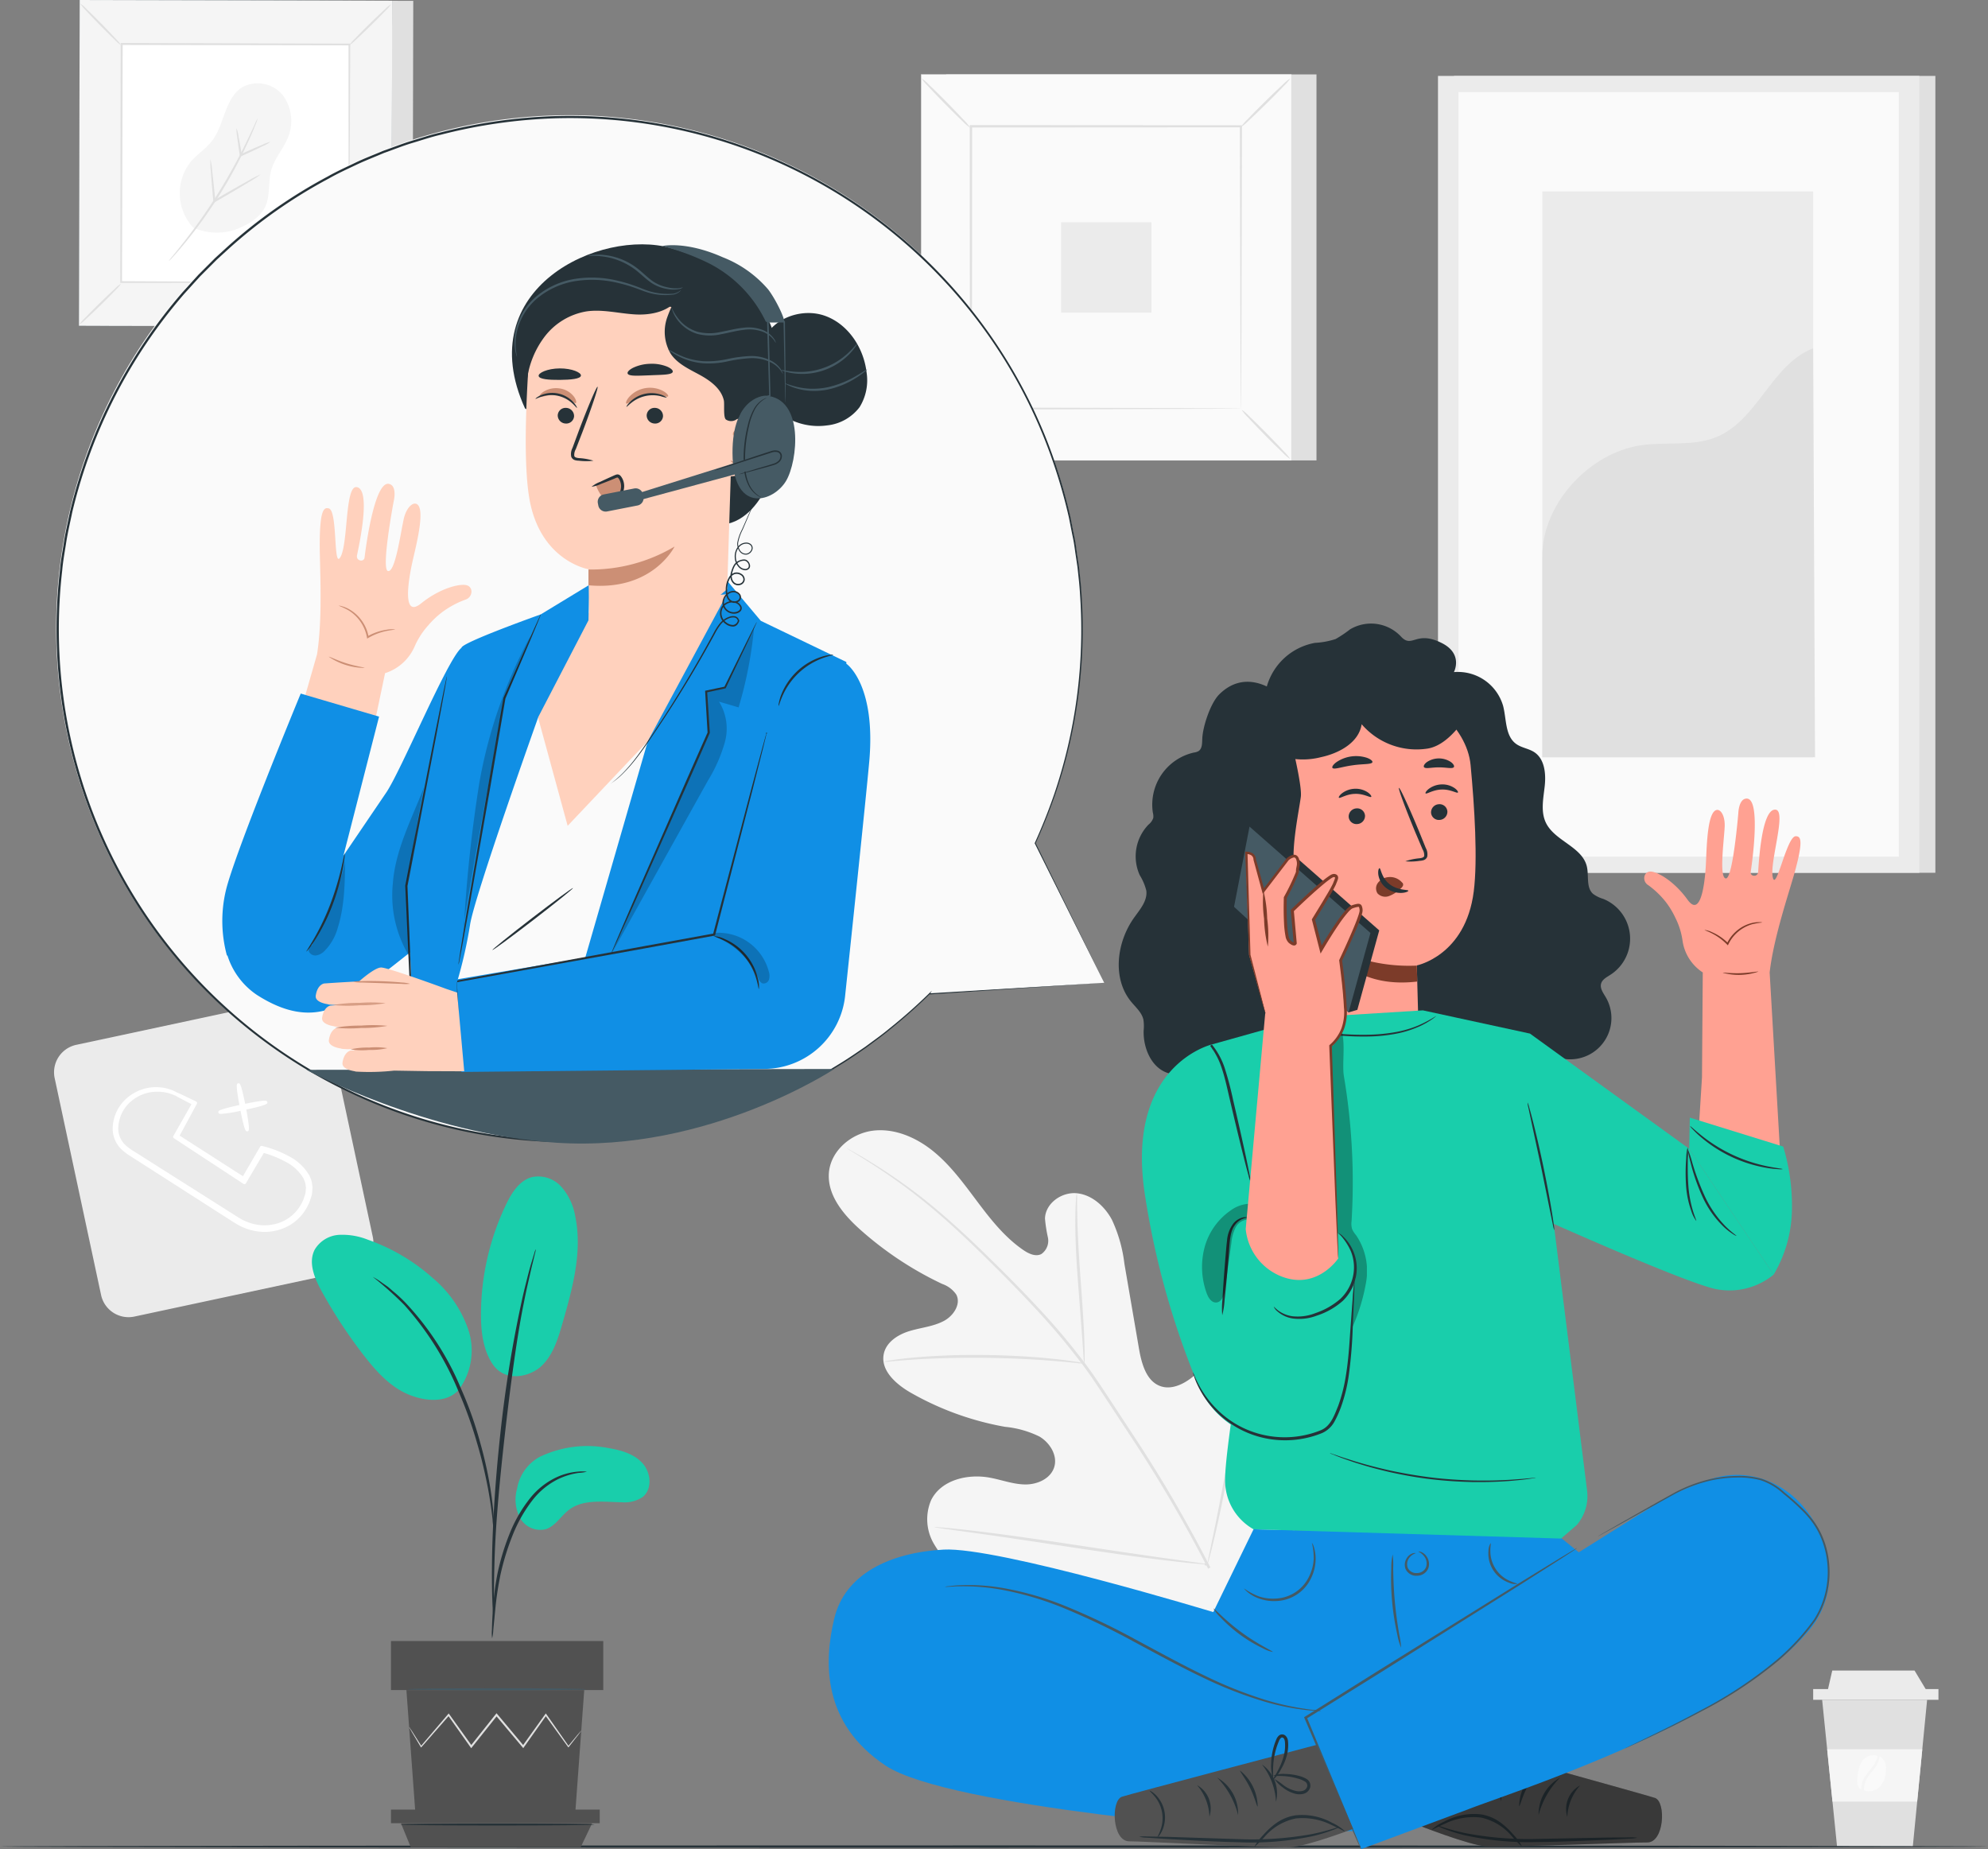 <svg xmlns="http://www.w3.org/2000/svg" xmlns:xlink="http://www.w3.org/1999/xlink" width="333.298" height="310" viewBox="0 0 333.298 310">
  <rect x="0" y="0" width="333.298" height="310" fill="#808080" stroke="none"/>
  <defs>
    <clipPath id="clip-path">
      <rect id="Rectangle_8432" data-name="Rectangle 8432" width="333.298" height="310" fill="none"/>
    </clipPath>
    <clipPath id="clip-path-6">
      <rect id="Rectangle_8421" data-name="Rectangle 8421" width="40.934" height="17.252" fill="none"/>
    </clipPath>
    <clipPath id="clip-path-7">
      <rect id="Rectangle_8422" data-name="Rectangle 8422" width="7.823" height="49.684" fill="none"/>
    </clipPath>
    <clipPath id="clip-path-8">
      <rect id="Rectangle_8423" data-name="Rectangle 8423" width="8.129" height="16.689" fill="none"/>
    </clipPath>
    <clipPath id="clip-path-10">
      <rect id="Rectangle_8425" data-name="Rectangle 8425" width="24.054" height="55.02" fill="none"/>
    </clipPath>
    <clipPath id="clip-path-11">
      <rect id="Rectangle_8426" data-name="Rectangle 8426" width="9.478" height="8.523" fill="none"/>
    </clipPath>
    <clipPath id="clip-path-12">
      <rect id="Rectangle_8427" data-name="Rectangle 8427" width="6.12" height="15.757" fill="none"/>
    </clipPath>
    <clipPath id="clip-path-13">
      <rect id="Rectangle_8428" data-name="Rectangle 8428" width="5.288" height="28.179" fill="none"/>
    </clipPath>
    <clipPath id="clip-path-14">
      <rect id="Rectangle_8429" data-name="Rectangle 8429" width="11.231" height="49.994" fill="none"/>
    </clipPath>
    <clipPath id="clip-path-15">
      <rect id="Rectangle_8430" data-name="Rectangle 8430" width="8.798" height="0.506" fill="none"/>
    </clipPath>
  </defs>
  <g id="Meet_your_personalized" data-name="Meet your personalized" transform="translate(0 40)">
    <g id="Group_46855" data-name="Group 46855" transform="translate(0 -40)" clip-path="url(#clip-path)">
      <g id="Group_46819" data-name="Group 46819">
        <g id="Group_46818" data-name="Group 46818" clip-path="url(#clip-path)">
          <path id="Path_93197" data-name="Path 93197" d="M62.08,272.008l-36.345,7.78a4.709,4.709,0,0,1-5.589-3.618l-7.78-36.344a4.708,4.708,0,0,1,3.618-5.59l36.345-7.78a4.708,4.708,0,0,1,5.589,3.618L65.7,266.42a4.707,4.707,0,0,1-3.618,5.588" transform="translate(-3.2 -59.079)" fill="#ebebeb"/>
          <path id="Path_93198" data-name="Path 93198" d="M58.98,262.807a2.987,2.987,0,0,0-.276-.984c-.04-.1-.079-.192-.126-.317a8.308,8.308,0,0,0-3.551-3.345,17.985,17.985,0,0,0-4.257-1.639l-.18-.046a.277.277,0,0,0-.308.129L47.4,261.551,36.79,254.746l2.89-5.336a.276.276,0,0,0-.123-.382l-2.436-1.168c-.4-.185-.647-.3-.812-.355a2.264,2.264,0,0,0-.234-.126c-.041-.018-.087-.042-.14-.069a4.1,4.1,0,0,0-.546-.239,7.517,7.517,0,0,0-2.9-.44,7.425,7.425,0,0,0-4.326,1.644,6.879,6.879,0,0,0-2.6,5.508,4.814,4.814,0,0,0,1.57,3.352,9.447,9.447,0,0,0,1.539,1.134L44.8,268.6c.2.124.4.252.6.381.463.3.942.609,1.471.882a9.311,9.311,0,0,0,2.415.844,8.624,8.624,0,0,0,1.754.18,8.364,8.364,0,0,0,3.409-.716,7.786,7.786,0,0,0,3.773-3.58,5.944,5.944,0,0,0,.5-1.2l.068-.213a3.472,3.472,0,0,0,.223-1.071l.051-.694ZM38.77,249.476l-3.033,5.338a.278.278,0,0,0,.088.369L47.5,262.841a.272.272,0,0,0,.214.038.278.278,0,0,0,.176-.129l3.01-5.092a16.758,16.758,0,0,1,3.6,1.451,7.364,7.364,0,0,1,3.077,2.847c.036.1.078.2.119.307a2.063,2.063,0,0,1,.194.694l.078.484-.051.588a2.548,2.548,0,0,1-.172.8l-.074.233a4.832,4.832,0,0,1-.429,1.017A6.743,6.743,0,0,1,54,269.16a7.438,7.438,0,0,1-4.494.466,8.243,8.243,0,0,1-2.133-.743c-.463-.236-.928-.536-1.379-.825-.2-.131-.406-.262-.606-.385L29.207,257.43a8.692,8.692,0,0,1-1.409-1.01,3.852,3.852,0,0,1-1.3-2.672,6.077,6.077,0,0,1,2.207-4.8,6.715,6.715,0,0,1,3.818-1.545q.255-.013.491-.013a6.847,6.847,0,0,1,2.825.561,1.653,1.653,0,0,0,.248.089c.146.1.379.224.735.415Z" transform="translate(-6.67 -64.371)" fill="#fff"/>
          <path id="Path_93199" data-name="Path 93199" d="M50,250.871a20.382,20.382,0,0,0,3.248-.519c.617,3.115.851,3.449,1.077,3.449a.452.452,0,0,0,.088-.012h0c.259-.051.464-.1-.2-3.642,3.611-.781,3.582-.989,3.532-1.248h0a.311.311,0,0,0-.127-.189c-.208-.139-1.424.023-3.593.471-.419-2.1-.738-3.252-.944-3.391a.318.318,0,0,0-.219-.046.31.31,0,0,0-.189.124c-.14.207-.007,1.4.389,3.517-3.317.724-3.453.961-3.5,1.051a.307.307,0,0,0-.017.243c.037.1.073.193.458.193" transform="translate(-12.925 -64.14)" fill="#fff"/>
          <rect id="Rectangle_8404" data-name="Rectangle 8404" width="80.703" height="133.587" transform="translate(243.772 12.726)" fill="#e0e0e0"/>
          <rect id="Rectangle_8405" data-name="Rectangle 8405" width="80.703" height="133.587" transform="translate(241.087 12.726)" fill="#ebebeb"/>
          <rect id="Rectangle_8406" data-name="Rectangle 8406" width="73.83" height="128.169" transform="translate(244.525 15.436)" fill="#fafafa"/>
          <rect id="Rectangle_8407" data-name="Rectangle 8407" width="45.399" height="94.859" transform="translate(258.58 32.091)" fill="#ebebeb"/>
          <path id="Path_93200" data-name="Path 93200" d="M349.909,114c-.1-8.861,7.862-17.512,16.638-18.749,4.184-.59,8.629.241,12.539-1.363,6.979-2.861,9.2-12.134,16.222-14.883l.321,68.563h-45.72Z" transform="translate(-91.328 -20.622)" fill="#e0e0e0"/>
          <rect id="Rectangle_8408" data-name="Rectangle 8408" width="62.077" height="64.71" transform="translate(158.638 12.473)" fill="#e0e0e0"/>
          <rect id="Rectangle_8409" data-name="Rectangle 8409" width="62.077" height="64.71" transform="translate(154.434 12.473)" fill="#fafafa"/>
          <path id="Path_93201" data-name="Path 93201" d="M271.068,81.6H208.953V16.853h62.115Zm-62.077-.038H271.03V16.891H208.991Z" transform="translate(-54.538 -4.399)" fill="#e0e0e0"/>
          <rect id="Rectangle_8410" data-name="Rectangle 8410" width="45.387" height="47.312" transform="translate(162.779 21.172)" fill="#fafafa"/>
          <path id="Path_93202" data-name="Path 93202" d="M217.345,93.1a7.448,7.448,0,0,1-1.12,1.3c-.724.765-1.743,1.8-2.885,2.925s-2.191,2.127-2.965,2.838a7.264,7.264,0,0,1-1.312,1.092,7.214,7.214,0,0,1,1.114-1.3c.725-.765,1.746-1.8,2.892-2.93s2.2-2.133,2.971-2.844a7.134,7.134,0,0,1,1.306-1.087" transform="translate(-54.566 -24.298)" fill="#e0e0e0"/>
          <path id="Path_93203" data-name="Path 93203" d="M281.688,92.94a7.456,7.456,0,0,1,1.3,1.12c.765.725,1.8,1.744,2.925,2.886s2.127,2.191,2.838,2.965a7.2,7.2,0,0,1,1.092,1.312,7.279,7.279,0,0,1-1.3-1.114c-.764-.725-1.8-1.746-2.93-2.892s-2.132-2.2-2.844-2.971a7.133,7.133,0,0,1-1.087-1.306" transform="translate(-73.522 -24.258)" fill="#e0e0e0"/>
          <path id="Path_93204" data-name="Path 93204" d="M281.52,25.939a7.418,7.418,0,0,1,1.12-1.3c.725-.765,1.743-1.8,2.885-2.925s2.191-2.127,2.965-2.838a7.269,7.269,0,0,1,1.312-1.092,7.228,7.228,0,0,1-1.114,1.3c-.725.766-1.746,1.8-2.892,2.931s-2.2,2.132-2.971,2.844a7.1,7.1,0,0,1-1.306,1.087" transform="translate(-73.478 -4.64)" fill="#e0e0e0"/>
          <path id="Path_93205" data-name="Path 93205" d="M217.221,26.052a7.448,7.448,0,0,1-1.3-1.12c-.765-.724-1.8-1.743-2.925-2.885s-2.127-2.191-2.838-2.965a7.255,7.255,0,0,1-1.093-1.312,7.21,7.21,0,0,1,1.3,1.114c.765.725,1.8,1.746,2.93,2.892s2.133,2.2,2.844,2.971a7.065,7.065,0,0,1,1.087,1.306" transform="translate(-54.566 -4.637)" fill="#e0e0e0"/>
          <path id="Path_93206" data-name="Path 93206" d="M265.463,75.891a2.256,2.256,0,0,1-.01-.23c0-.161-.006-.378-.01-.66q-.007-.89-.02-2.555c-.011-2.241-.027-5.5-.046-9.642-.022-8.286-.052-20.091-.089-34.225l.175.174-45.258.026H220.2l.2-.2c-.01,17.365-.02,33.611-.028,47.312l-.173-.172,32.774.088,9.206.045,2.436.02.629.01c.143,0,.217.007.219.01a1.315,1.315,0,0,1-.2.01l-.61.01-2.4.019-9.166.045-32.884.089h-.172v-.173c-.008-13.7-.018-29.947-.029-47.312v-.2h.206l45.258.026h.176v.175c-.037,14.181-.067,26.024-.089,34.337-.02,4.124-.035,7.371-.046,9.6-.009,1.093-.016,1.935-.021,2.52,0,.273-.007.485-.01.641a1.477,1.477,0,0,1-.01.21" transform="translate(-57.421 -7.407)" fill="#e0e0e0"/>
          <rect id="Rectangle_8411" data-name="Rectangle 8411" width="15.145" height="15.145" transform="translate(177.9 37.256)" fill="#ebebeb"/>
          <path id="Path_93207" data-name="Path 93207" d="M430.987,385.6l-2.4,24.6h-12.7l-2.5-24.6Z" transform="translate(-107.896 -100.644)" fill="#e0e0e0"/>
          <rect id="Rectangle_8412" data-name="Rectangle 8412" width="21.003" height="1.8" transform="translate(303.988 283.155)" fill="#ebebeb"/>
          <path id="Path_93208" data-name="Path 93208" d="M429.2,378.967l2.1,3.5H414.6l.8-3.5Z" transform="translate(-108.214 -98.913)" fill="#ebebeb"/>
          <path id="Path_93209" data-name="Path 93209" d="M430.476,396.808l-.857,8.78h-14.2l-.892-8.78Z" transform="translate(-108.194 -103.57)" fill="#f5f5f5"/>
          <path id="Path_93210" data-name="Path 93210" d="M422.848,404.09a4.028,4.028,0,0,1,.658-2.172c.355-.551.784-1.027,1.129-1.5a4.548,4.548,0,0,0,.734-1.386,2.57,2.57,0,0,0,.112-.609c.032.017.066.031.1.051a2.225,2.225,0,0,1,.928,1.451,4.188,4.188,0,0,1-.08,1.754,3.785,3.785,0,0,1-.924,1.864,2.548,2.548,0,0,1-2.217.687,2.043,2.043,0,0,1-.438-.138" transform="translate(-110.366 -103.991)" fill="#fafafa"/>
          <path id="Path_93211" data-name="Path 93211" d="M421.383,402.089a7.354,7.354,0,0,1,.449-2.3,2.542,2.542,0,0,1,1.68-1.557,1.965,1.965,0,0,1,1.221.058,2.673,2.673,0,0,1-.149.618,4.754,4.754,0,0,1-.751,1.3c-.347.457-.783.927-1.156,1.5a4.073,4.073,0,0,0-.646,1.816c-.014.132-.018.261-.02.388a1.33,1.33,0,0,1-.482-.487,2.344,2.344,0,0,1-.148-1.338" transform="translate(-109.977 -103.923)" fill="#fafafa"/>
          <path id="Path_93212" data-name="Path 93212" d="M257.649,338.561c11.463-11.478,11.409-28.984,8.173-44.153-.54-2.532-.739-5.268-2.349-7.287s-4.71-3.042-6.8-1.563c-1.734,1.228-2.166,3.575-2.9,5.584a15.14,15.14,0,0,1-4.958,6.77c-1.473,1.131-3.388,2-5.146,1.4-2.414-.821-3.213-3.81-3.648-6.347q-1.217-7.091-2.435-14.181a24,24,0,0,0-2.1-7.389c-1.216-2.264-3.356-4.188-5.886-4.434s-5.263,1.675-5.33,4.245a23.818,23.818,0,0,0,.49,3.167,2.706,2.706,0,0,1-1.113,2.786c-.958.477-2.1-.061-2.989-.667-3.07-2.092-5.432-5.071-7.674-8.053s-4.449-6.05-7.319-8.418-6.545-3.994-10.211-3.553-7.132,3.369-7.414,7.094,2.446,6.989,5.228,9.475a57.456,57.456,0,0,0,13.774,9.127,4.726,4.726,0,0,1,2.347,1.767c.851,1.591-.45,3.554-2.019,4.407-1.777.965-3.861,1.134-5.794,1.718s-3.92,1.837-4.334,3.838c-.576,2.774,2.073,5.1,4.52,6.5a49.221,49.221,0,0,0,15.812,5.723,16.591,16.591,0,0,1,5.789,1.641c1.737,1.042,3.049,3.158,2.459,5.1s-2.819,2.935-4.836,2.92-3.952-.763-5.938-1.133c-3.716-.694-8.17.347-9.863,3.753a8.143,8.143,0,0,0,.409,7.242,18.767,18.767,0,0,0,4.956,5.577,49.475,49.475,0,0,0,23.4,10.913c8.575,1.362,16.194.787,23.7-3.578" transform="translate(-49.073 -66.923)" fill="#f5f5f5"/>
          <path id="Path_93213" data-name="Path 93213" d="M253.087,330.769a230.5,230.5,0,0,0-13.366-22.836l-3.811-5.806c-1.255-1.9-2.5-3.79-3.83-5.56a115.081,115.081,0,0,0-8.234-9.735c-2.768-2.97-5.5-5.687-8.079-8.209s-5.035-4.819-7.36-6.821a91.357,91.357,0,0,0-11.657-8.622c-1.451-.907-2.6-1.573-3.385-2.015l-.895-.5a2.1,2.1,0,0,0-.313-.154,1.8,1.8,0,0,0,.289.2l.871.536c.769.469,1.9,1.159,3.335,2.089a96.662,96.662,0,0,1,11.536,8.721c2.3,2.012,4.737,4.322,7.3,6.849s5.285,5.256,8.038,8.226a116.932,116.932,0,0,1,8.18,9.715c1.321,1.762,2.552,3.634,3.81,5.542l3.807,5.8A236.476,236.476,0,0,1,252.7,330.966" transform="translate(-50.155 -67.996)" fill="#e0e0e0"/>
          <path id="Path_93214" data-name="Path 93214" d="M245.463,299.23a5.164,5.164,0,0,0,.055-1.125c.009-.724-.014-1.771-.061-3.065-.091-2.586-.338-6.154-.627-10.086s-.485-7.495-.537-10.076c-.029-1.29-.042-2.335-.042-3.057a5.132,5.132,0,0,0-.055-1.125,5.147,5.147,0,0,0-.129,1.118c-.057.722-.095,1.77-.107,3.064-.035,2.591.109,6.17.4,10.107.293,3.88.56,7.389.764,10.07.084,1.213.154,2.234.211,3.053a5.152,5.152,0,0,0,.129,1.12" transform="translate(-63.674 -70.654)" fill="#e0e0e0"/>
          <path id="Path_93215" data-name="Path 93215" d="M200.449,308.515a7.126,7.126,0,0,0,1.327-.076c.849-.074,2.077-.188,3.6-.281,3.041-.21,7.251-.352,11.9-.305s8.863.283,11.9.536c1.522.116,2.75.243,3.6.326a7.166,7.166,0,0,0,1.327.086,7.029,7.029,0,0,0-1.3-.271c-.845-.139-2.071-.318-3.593-.477-3.04-.341-7.261-.624-11.93-.679a116.748,116.748,0,0,0-11.934.447c-1.522.136-2.749.3-3.594.435a7.039,7.039,0,0,0-1.3.26" transform="translate(-52.319 -80.225)" fill="#e0e0e0"/>
          <path id="Path_93216" data-name="Path 93216" d="M273.918,339.143a1.688,1.688,0,0,0,.153-.437c.094-.346.208-.767.347-1.278.3-1.111.684-2.73,1.136-4.735.907-4.011,1.985-9.592,3.092-15.766s2.133-11.76,2.955-15.784c.4-1.958.739-3.567.987-4.764.1-.52.191-.947.262-1.3a1.7,1.7,0,0,0,.06-.46,1.711,1.711,0,0,0-.153.438c-.093.346-.208.766-.347,1.277-.3,1.111-.684,2.729-1.136,4.735-.907,4.011-1.985,9.592-3.092,15.769s-2.133,11.757-2.954,15.783c-.406,1.957-.74,3.567-.987,4.764-.1.519-.191.947-.262,1.3a1.708,1.708,0,0,0-.06.46" transform="translate(-71.493 -76.898)" fill="#e0e0e0"/>
          <path id="Path_93217" data-name="Path 93217" d="M211.984,346.42a1.8,1.8,0,0,0,.461.1l1.332.2c1.228.17,2.886.4,4.9.676,4.14.573,9.848,1.428,16.154,2.383s12.031,1.759,16.184,2.246c2.076.244,3.758.424,4.922.525l1.342.109a.237.237,0,1,0,.01-.1l-1.332-.2-4.9-.677c-4.14-.572-9.849-1.428-16.157-2.383s-12.028-1.759-16.181-2.245c-2.076-.245-3.758-.425-4.923-.525-.538-.043-.981-.08-1.342-.108a1.737,1.737,0,0,0-.471-.005" transform="translate(-55.329 -90.415)" fill="#e0e0e0"/>
          <rect id="Rectangle_8413" data-name="Rectangle 8413" width="54.587" height="52.365" transform="translate(16.795 54.611) rotate(-89.869)" fill="#e0e0e0"/>
          <rect id="Rectangle_8414" data-name="Rectangle 8414" width="54.586" height="52.365" transform="translate(13.249 54.602) rotate(-89.868)" fill="#455a64"/>
          <rect id="Rectangle_8415" data-name="Rectangle 8415" width="54.618" height="52.397" transform="translate(13.233 54.618) rotate(-89.868)" fill="#f5f5f5"/>
          <rect id="Rectangle_8416" data-name="Rectangle 8416" width="39.91" height="38.287" transform="translate(20.305 47.28) rotate(-89.868)" fill="#fff"/>
          <path id="Path_93218" data-name="Path 93218" d="M25,64.337a6.222,6.222,0,0,1-.947,1.1c-.613.644-1.474,1.515-2.439,2.462s-1.853,1.79-2.507,2.388A6.045,6.045,0,0,1,18,71.2a6.086,6.086,0,0,1,.942-1.091c.613-.644,1.477-1.517,2.445-2.467s1.857-1.794,2.512-2.392a6.006,6.006,0,0,1,1.1-.915" transform="translate(-4.698 -16.792)" fill="#e0e0e0"/>
          <path id="Path_93219" data-name="Path 93219" d="M79.284,64.324a6.205,6.205,0,0,1,1.1.947c.644.613,1.516,1.474,2.462,2.439s1.79,1.853,2.388,2.507a6.082,6.082,0,0,1,.919,1.109,6.059,6.059,0,0,1-1.091-.942c-.644-.613-1.517-1.477-2.467-2.445S80.8,66.082,80.2,65.428a5.965,5.965,0,0,1-.915-1.1" transform="translate(-20.693 -16.789)" fill="#e0e0e0"/>
          <path id="Path_93220" data-name="Path 93220" d="M79.266,7.81a6.236,6.236,0,0,1,.947-1.1c.613-.644,1.474-1.516,2.439-2.462s1.853-1.79,2.507-2.388A6.086,6.086,0,0,1,86.268.945a6.055,6.055,0,0,1-.942,1.091c-.613.644-1.477,1.517-2.445,2.467S81.024,6.3,80.37,6.9a5.967,5.967,0,0,1-1.1.915" transform="translate(-20.689 -0.246)" fill="#e0e0e0"/>
          <path id="Path_93221" data-name="Path 93221" d="M25.032,7.775a6.254,6.254,0,0,1-1.1-.947c-.644-.613-1.515-1.474-2.461-2.439s-1.791-1.853-2.388-2.507A6.084,6.084,0,0,1,18.167.773a6.1,6.1,0,0,1,1.091.942c.644.613,1.517,1.477,2.467,2.445s1.794,1.857,2.392,2.512a5.928,5.928,0,0,1,.915,1.1" transform="translate(-4.741 -0.201)" fill="#e0e0e0"/>
          <path id="Path_93222" data-name="Path 93222" d="M65.607,49.911a1.9,1.9,0,0,1-.008-.194c0-.136,0-.319-.007-.556q0-.752-.013-2.155c0-1.89-.011-4.641-.02-8.134,0-6.99-.005-16.947-.009-28.871l.147.148L27.52,10.082h0l.17-.168c-.042,14.648-.082,28.352-.115,39.91l-.146-.146,27.646.138,7.765.055,2.054.022.531.009a1.589,1.589,0,0,1,.185.009,1.337,1.337,0,0,1-.168.007l-.515.007-2.027.012-7.733.021-27.739.01h-.146v-.146c.019-11.558.043-25.262.067-39.91v-.17h.173L65.7,9.853h.149V10c-.058,11.962-.107,21.953-.142,28.966-.024,3.478-.044,6.217-.057,8.1-.01.922-.017,1.632-.022,2.126,0,.231-.007.409-.01.541a1.245,1.245,0,0,1-.009.177" transform="translate(-7.12 -2.543)" fill="#e0e0e0"/>
          <path id="Path_93223" data-name="Path 93223" d="M43.055,43.093A8.47,8.47,0,0,1,42.7,31.952c1.067-1.219,2.484-2.108,3.473-3.39,2.14-2.779,2.121-7.162,5.1-9.02a5.427,5.427,0,0,1,6.857,1.443,7.264,7.264,0,0,1,.67,7.278c-.762,1.728-2.083,3.2-2.628,5-.558,1.849-.247,3.878-.825,5.721-.7,2.226-3.059,3.628-5.248,4.434a9.817,9.817,0,0,1-7.042-.328" transform="translate(-10.645 -4.924)" fill="#f5f5f5"/>
          <path id="Path_93224" data-name="Path 93224" d="M53.209,26.8a6.864,6.864,0,0,1-.373,1.054c-.257.672-.663,1.631-1.193,2.8a78.423,78.423,0,0,1-4.752,8.855,78.385,78.385,0,0,1-5.853,8.172c-.817.993-1.5,1.78-1.989,2.307a6.839,6.839,0,0,1-.781.8,6.993,6.993,0,0,1,.68-.886c.457-.554,1.109-1.363,1.9-2.372a95.032,95.032,0,0,0,5.75-8.2,94.689,94.689,0,0,0,4.824-8.776c.558-1.155,1-2.1,1.292-2.751a6.852,6.852,0,0,1,.5-1" transform="translate(-9.988 -6.996)" fill="#e0e0e0"/>
          <path id="Path_93225" data-name="Path 93225" d="M47.741,36.138a12.915,12.915,0,0,1,.3,2.019c.147,1.26.331,3.017.52,5l-.256-.132.826-.481c1.916-1.112,3.661-2.1,4.932-2.8a15.982,15.982,0,0,1,2.093-1.074,15.872,15.872,0,0,1-1.971,1.285c-1.24.755-2.965,1.779-4.881,2.891l-.828.479-.232.134-.024-.267c-.18-1.984-.322-3.744-.409-5.01a12.9,12.9,0,0,1-.075-2.04" transform="translate(-12.456 -9.432)" fill="#e0e0e0"/>
          <path id="Path_93226" data-name="Path 93226" d="M59.349,31.366a6.284,6.284,0,0,1-1.292.721c-.817.4-1.954.942-3.219,1.517l-.395.178-.206.093-.034-.222c-.2-1.275-.355-2.414-.454-3.237a5.477,5.477,0,0,1-.092-1.334,5.384,5.384,0,0,1,.322,1.3c.16.813.358,1.945.562,3.22l-.24-.129.394-.18c1.265-.574,2.419-1.077,3.261-1.425a6.358,6.358,0,0,1,1.392-.5" transform="translate(-14 -7.591)" fill="#e0e0e0"/>
        </g>
      </g>
      <g id="Group_46821" data-name="Group 46821">
        <g id="Group_46820" data-name="Group 46820" clip-path="url(#clip-path)">
          <path id="Path_93227" data-name="Path 93227" d="M333.3,418.824c0,.107-74.618.192-166.641.192C74.6,419.016,0,418.931,0,418.824s74.6-.192,166.657-.192c92.024,0,166.641.086,166.641.192" transform="translate(0 -109.266)" fill="#263238"/>
        </g>
      </g>
      <g id="Group_46823" data-name="Group 46823">
        <g id="Group_46822" data-name="Group 46822" clip-path="url(#clip-path)">
          <path id="Path_93228" data-name="Path 93228" d="M121.161,329.795A18.445,18.445,0,0,1,132.6,328.4c2.076.343,4.24.964,5.653,2.524s1.68,4.3.058,5.644a5.413,5.413,0,0,1-3.564.9c-3.025-.035-6.382-.568-8.8,1.253-1.379,1.038-2.3,2.765-3.945,3.275a3.9,3.9,0,0,1-4.288-1.908,6.66,6.66,0,0,1-.486-4.916,7.5,7.5,0,0,1,3.926-5.385" transform="translate(-30.534 -85.632)" fill="#19ceab"/>
          <path id="Path_93229" data-name="Path 93229" d="M111.133,298.417c2.128,3.039,6.265,2.034,8.184.178s2.728-4.545,3.467-7.11c1.686-5.859,3.386-12.006,2.132-17.974a9.988,9.988,0,0,0-2.3-4.886,5.216,5.216,0,0,0-4.944-1.645c-2.085.551-3.382,2.594-4.319,4.537a42.852,42.852,0,0,0-4.234,18.387c-.01,2.961.339,6.067,2.01,8.513" transform="translate(-28.482 -69.649)" fill="#19ceab"/>
          <path id="Path_93230" data-name="Path 93230" d="M95.276,306.233A11.061,11.061,0,0,0,97,296.054a19.618,19.618,0,0,0-6.029-8.746,32.466,32.466,0,0,0-10.8-6.37,11.527,11.527,0,0,0-4.855-.825,5.1,5.1,0,0,0-4.075,2.465c-1.137,2.167-.047,4.8,1.131,6.94a82.272,82.272,0,0,0,7.091,10.8c2.125,2.74,4.56,5.443,7.8,6.681s6.6,1.093,8.321-1.154" transform="translate(-18.47 -73.103)" fill="#19ceab"/>
          <path id="Path_93231" data-name="Path 93231" d="M111.634,361.748a6.654,6.654,0,0,0,.193-1.381c.1-1.006.22-2.268.367-3.77a54.386,54.386,0,0,1,.848-5.53,42.609,42.609,0,0,1,2.009-6.526,24.062,24.062,0,0,1,3.333-5.905,12.445,12.445,0,0,1,4.213-3.5,11.8,11.8,0,0,1,3.548-1.1,6.7,6.7,0,0,0,1.376-.2,6.441,6.441,0,0,0-1.4-.022,10.758,10.758,0,0,0-3.7.963,12.432,12.432,0,0,0-4.444,3.533,23.506,23.506,0,0,0-3.454,6.024,39.861,39.861,0,0,0-2,6.633,46.655,46.655,0,0,0-.735,5.6c-.12,1.6-.166,2.9-.187,3.793a6.462,6.462,0,0,0,.029,1.394" transform="translate(-29.127 -87.122)" fill="#263238"/>
          <path id="Path_93232" data-name="Path 93232" d="M111.895,345.687a2.712,2.712,0,0,0,.037-.641c0-.481,0-1.088,0-1.833,0-1.59,0-3.892.081-6.735.141-5.685.63-11.8,1.576-20.429.9-8.111,2.1-17.55,3.365-23.688.272-1.4.545-2.652.8-3.751s.456-2.053.658-2.822c.174-.724.316-1.313.429-1.782a2.79,2.79,0,0,0,.112-.632,2.656,2.656,0,0,0-.223.6l-.532,1.756c-.236.762-.478,1.706-.754,2.8s-.59,2.349-.888,3.742a208.233,208.233,0,0,0-3.538,21.98c-.947,8.644-1.374,16.514-1.411,22.213-.034,2.85.027,5.157.1,6.749.046.744.083,1.35.112,1.832a2.688,2.688,0,0,0,.078.636" transform="translate(-29.127 -73.963)" fill="#263238"/>
          <path id="Path_93233" data-name="Path 93233" d="M104.879,332.147a12.289,12.289,0,0,0-.013-1.915c-.07-1.23-.239-3.009-.587-5.188a68.462,68.462,0,0,0-1.686-7.558,61.984,61.984,0,0,0-3.161-8.943,47.638,47.638,0,0,0-9.282-14.452,23.608,23.608,0,0,0-2.183-2.03c-.336-.283-.632-.565-.933-.789l-.847-.584a12.222,12.222,0,0,0-1.612-1.032,57.306,57.306,0,0,1,5.284,4.714,50.208,50.208,0,0,1,9.05,14.4,70.778,70.778,0,0,1,3.178,8.861c.828,2.777,1.379,5.332,1.8,7.483.4,2.156.624,3.917.763,5.136a12.27,12.27,0,0,0,.234,1.9" transform="translate(-22.074 -75.602)" fill="#263238"/>
          <path id="Path_93234" data-name="Path 93234" d="M92.2,383.39l1.521,20.839h26.771l1.521-20.839Z" transform="translate(-24.064 -100.068)" fill="#515151"/>
          <rect id="Rectangle_8419" data-name="Rectangle 8419" width="35.594" height="8.214" transform="translate(65.547 275.108)" fill="#515151"/>
          <path id="Path_93235" data-name="Path 93235" d="M88.7,410.51v2.277H123.7V410.51Z" transform="translate(-23.151 -107.146)" fill="#515151"/>
          <path id="Path_93236" data-name="Path 93236" d="M92.6,417.6l-1.64-4.008h32.058l-1.913,4.008Z" transform="translate(-23.741 -107.95)" fill="#515151"/>
          <path id="Path_93237" data-name="Path 93237" d="M121.672,391.572a.862.862,0,0,1-.125.191l-.4.531-1.559,2-.069.089-.067-.093-3.832-5.3h.221l-3.773,5.341-.118.168-.132-.158-4.474-5.323.258,0-.246.31-4,5.015-.134.167-.123-.174-3.774-5.34.219.01L94.9,394.3l-.083.094-.063-.106L93.3,391.838c-.152-.265-.276-.48-.373-.651a1.038,1.038,0,0,1-.115-.232,1.027,1.027,0,0,1,.156.206l.413.627,1.528,2.4-.146-.012,4.574-5.361.115-.135.1.146,3.808,5.316-.256-.007,3.991-5.022.246-.309.127-.16.132.156,4.461,5.333-.25.01,3.809-5.314.112-.156.109.156,3.75,5.357-.137,0,1.623-1.945c.176-.2.319-.37.435-.5.1-.112.154-.168.16-.163" transform="translate(-24.223 -101.439)" fill="#e0e0e0"/>
          <path id="Path_93238" data-name="Path 93238" d="M122.461,383.145c0,.092-6.708.167-14.981.167s-14.982-.075-14.982-.167,6.706-.166,14.982-.166,14.981.075,14.981.166" transform="translate(-24.143 -99.96)" fill="#455a64"/>
          <path id="Path_93239" data-name="Path 93239" d="M123.373,413.836c0,.092-7.29.167-16.281.167s-16.282-.075-16.282-.167,7.289-.166,16.282-.166,16.281.075,16.281.166" transform="translate(-23.702 -107.971)" fill="#263238"/>
        </g>
      </g>
      <g id="Group_46834" data-name="Group 46834">
        <g id="Group_46833" data-name="Group 46833" clip-path="url(#clip-path)">
          <path id="Path_93240" data-name="Path 93240" d="M394.58,194.368c-.58-2.505,2.377-11.161.469-11.354-2.432-.245-2.844,9.6-2.931,10.481-.083.857-1.362.754-1.241-.038.173-1.137,1.794-12.275-.661-12.3-1.361-.014-1.418,2.462-1.418,2.462s-.916,10.975-2.076,10.924c-1.177-.052-.33-6.3-.212-8.621.114-2.227-1-3.507-1.827-2.543-1.209,1.411-1.2,7.066-1.35,9.3s-.749,8.631-3.048,5.428-5.247-4.823-6.332-4.711-1.29,1.675-.235,2.29a14.687,14.687,0,0,1,2.875,2.743,14.019,14.019,0,0,1,1.656,2.722,12.281,12.281,0,0,1,1.206,3.88,7.635,7.635,0,0,0,3.384,5.27l-.129,17.584-.546,8.7,13.689,4.75-1.8-31.024c.672-5.961,3.3-13.5,4.255-17,1.528-5.573.813-5.815.131-5.845-1.506-.066-3.294,9.356-3.86,6.91" transform="translate(-97.362 -47.283)" fill="#ffa192"/>
          <path id="Path_93241" data-name="Path 93241" d="M396.4,209.249a12.815,12.815,0,0,0-1.68.281,6.37,6.37,0,0,0-4.011,3.368l-.09.18-.133-.137a9.609,9.609,0,0,0-2.595-1.9c-.723-.361-1.191-.506-1.179-.545a3.844,3.844,0,0,1,1.255.379,8.632,8.632,0,0,1,2.716,1.862l-.223.043a6.478,6.478,0,0,1,.69-1.142,6.555,6.555,0,0,1,1.76-1.581,6.253,6.253,0,0,1,1.765-.727,5.274,5.274,0,0,1,1.264-.143,1.4,1.4,0,0,1,.46.059" transform="translate(-100.935 -54.6)" fill="#7c3b29"/>
          <path id="Path_93242" data-name="Path 93242" d="M396.806,220.411a10.218,10.218,0,0,1-5.948.192c.014-.084,1.339.124,2.98.066s2.949-.341,2.969-.258" transform="translate(-102.017 -57.525)" fill="#7c3b29"/>
          <path id="Path_93243" data-name="Path 93243" d="M286.922,153.938a10.288,10.288,0,0,1,8.421-9.246,13.408,13.408,0,0,0,3.471-.644,20.04,20.04,0,0,0,2.408-1.615,6.871,6.871,0,0,1,8.5,1.148c1.962,2.168,2.464-1.08,6.884,1.137,3.662,1.836,2.038,4.874,2.038,4.874a7.886,7.886,0,0,1,8.249,5.664c.58,2.235.316,5.026,2.188,6.378.908.656,2.114.769,3.047,1.387,1.734,1.151,1.966,3.594,1.742,5.663s-.707,4.271.19,6.148c1.47,3.078,6.069,4.012,6.867,7.329.377,1.567-.154,3.514,1.034,4.6a5.481,5.481,0,0,0,1.729.854,7.193,7.193,0,0,1,1.182,12.724c-.616.4-1.355.771-1.551,1.476-.219.786.347,1.546.763,2.248a6.915,6.915,0,0,1-9.169,9.646,10.818,10.818,0,0,1-5.977,5.489,6.568,6.568,0,0,1-3.759.369,7.525,7.525,0,0,1-2.7-1.411c-3.9-2.933-9.394-7.456-10.081-12.286" transform="translate(-74.889 -36.92)" fill="#263238"/>
          <path id="Path_93244" data-name="Path 93244" d="M286.741,165.651l-.176-3.458,20.66-4.6c6.387-.877,13.516,5.33,14.121,11.749.672,7.131,1.21,15.864.53,21.222-1.37,10.772-9.544,12.391-9.544,12.391l.285,10.643-23.7,1.033Z" transform="translate(-74.796 -41.112)" fill="#ffa192"/>
          <path id="Path_93245" data-name="Path 93245" d="M327.4,183.64a1.376,1.376,0,0,1-1.283,1.428,1.315,1.315,0,0,1-1.455-1.2,1.376,1.376,0,0,1,1.281-1.429,1.317,1.317,0,0,1,1.457,1.2" transform="translate(-84.738 -47.618)" fill="#263238"/>
          <path id="Path_93246" data-name="Path 93246" d="M328.834,179.3c-.165.184-1.23-.553-2.71-.5-1.478.029-2.54.823-2.706.647-.081-.078.082-.406.544-.766a3.781,3.781,0,0,1,2.16-.74,3.624,3.624,0,0,1,2.164.625c.466.335.63.655.548.737" transform="translate(-84.409 -46.442)" fill="#263238"/>
          <path id="Path_93247" data-name="Path 93247" d="M308.712,184.578a1.375,1.375,0,0,1-1.283,1.428,1.315,1.315,0,0,1-1.455-1.195,1.376,1.376,0,0,1,1.281-1.429,1.317,1.317,0,0,1,1.457,1.2" transform="translate(-79.861 -47.862)" fill="#263238"/>
          <path id="Path_93248" data-name="Path 93248" d="M309.168,180.283c-.166.185-1.232-.553-2.71-.5-1.478.029-2.541.823-2.707.647-.081-.078.081-.406.545-.765a3.771,3.771,0,0,1,2.159-.74,3.632,3.632,0,0,1,2.164.625c.464.336.63.655.548.738" transform="translate(-79.276 -46.699)" fill="#263238"/>
          <path id="Path_93249" data-name="Path 93249" d="M318.434,191.04a9.812,9.812,0,0,1,2.389-.508c.377-.051.732-.137.788-.4a1.925,1.925,0,0,0-.287-1.112l-1.207-2.841c-1.678-4.047-2.906-7.38-2.742-7.447s1.657,3.161,3.336,7.208q.606,1.5,1.159,2.861a2.186,2.186,0,0,1,.242,1.476.952.952,0,0,1-.6.572,2.571,2.571,0,0,1-.638.109,9.627,9.627,0,0,1-2.436.079" transform="translate(-82.833 -46.651)" fill="#263238"/>
          <path id="Path_93250" data-name="Path 93250" d="M316.185,217.847a28.385,28.385,0,0,1-14.842-3.395s3.854,7.394,14.918,6.068Z" transform="translate(-78.653 -55.974)" fill="#7c3b29"/>
          <path id="Path_93251" data-name="Path 93251" d="M316.568,199.9a2.665,2.665,0,0,0-2.42-.916,2.434,2.434,0,0,0-1.653.953,1.542,1.542,0,0,0-.062,1.767,1.791,1.791,0,0,0,1.955.431,5.614,5.614,0,0,0,1.856-1.188,1.636,1.636,0,0,0,.409-.451.5.5,0,0,0-.02-.551" transform="translate(-81.482 -51.931)" fill="#7c3b29"/>
          <path id="Path_93252" data-name="Path 93252" d="M312.888,196.953c.24-.021.293,1.584,1.7,2.681s3.114.868,3.133,1.092c.026.1-.372.324-1.093.365a4,4,0,0,1-2.613-.82,3.484,3.484,0,0,1-1.325-2.251c-.082-.669.085-1.073.2-1.067" transform="translate(-81.61 -51.406)" fill="#263238"/>
          <path id="Path_93253" data-name="Path 93253" d="M308.983,172.542c-.134.406-1.616.262-3.345.525-1.734.229-3.119.78-3.36.426-.108-.168.124-.555.678-.962a5.884,5.884,0,0,1,5.108-.724c.645.237.976.543.919.735" transform="translate(-78.89 -44.768)" fill="#263238"/>
          <path id="Path_93254" data-name="Path 93254" d="M328.056,173.5c-.25.344-1.28.027-2.506.049-1.227-.021-2.256.3-2.506-.048-.11-.168.043-.509.487-.842a3.629,3.629,0,0,1,4.038,0c.443.332.6.673.487.841" transform="translate(-84.308 -44.904)" fill="#263238"/>
          <path id="Path_93255" data-name="Path 93255" d="M322.726,155.372c-1.451,3.863-4.911,9.706-8.979,10.4a12.12,12.12,0,0,1-11.1-4.073c-.471,3.082-3.779,4.867-6.826,5.521a12.257,12.257,0,0,1-6.53-.123,6.489,6.489,0,0,1-4.357-4.574c-.437-2.161,2.4-7.659,4.543-8.17" transform="translate(-74.357 -40.288)" fill="#263238"/>
          <path id="Path_93256" data-name="Path 93256" d="M285.178,212.476a8.445,8.445,0,0,1-5.633,7.919,5.985,5.985,0,0,1-11.389,3.151,7.17,7.17,0,0,0-1-1.961c-1.142-1.25-3.164-.842-4.809-1.247-2.962-.73-4.47-4.188-4.36-7.236a7.073,7.073,0,0,0-.043-1.8c-.268-1.2-1.283-2.06-2.063-3.012-3.207-3.917-2.423-10,.526-14.113.984-1.372,2.244-2.822,2.025-4.5a9.035,9.035,0,0,0-1.1-2.589,7.652,7.652,0,0,1,1.462-8.475,2.408,2.408,0,0,0,.805-1.125,2.334,2.334,0,0,0-.069-.885,8.948,8.948,0,0,1,6.862-10.072,2.232,2.232,0,0,0,.775-.234c.661-.408.615-1.355.65-2.131.092-2.05,1.392-5.96,2.853-7.4,4.05-3.995,8.447-1.3,10.038,0,0,0,4,14.431,3.628,17.2s-1.893,9.712-.877,12.743,2.77,9.263,1.721,12.137,0,13.626,0,13.626" transform="translate(-66.247 -40.37)" fill="#263238"/>
          <path id="Path_93257" data-name="Path 93257" d="M328.884,395.547s31.29,8.66,32.544,9.1c1.885.664,1.569,7.57-1.364,7.462-1.388-.051-24.034.843-26.9.664s-11.494-3.58-11.494-3.58Z" transform="translate(-83.96 -103.241)" fill="#515151"/>
          <path id="Path_93258" data-name="Path 93258" d="M349.046,409.5a13.72,13.72,0,0,1,3.591-6.239,6.955,6.955,0,0,0-3.591,6.239" transform="translate(-91.087 -105.25)" fill="#263238"/>
          <path id="Path_93259" data-name="Path 93259" d="M344.636,407.589c.153.027.47-1.453,1.3-3.087.817-1.644,1.816-2.779,1.7-2.886a7.847,7.847,0,0,0-3.008,5.972" transform="translate(-89.94 -104.823)" fill="#263238"/>
          <path id="Path_93260" data-name="Path 93260" d="M340.44,406.388a21.364,21.364,0,0,1,.732-3.306,21.15,21.15,0,0,1,1.7-2.926,5.872,5.872,0,0,0-2.436,6.232" transform="translate(-88.803 -104.441)" fill="#263238"/>
          <path id="Path_93261" data-name="Path 93261" d="M340.388,400.555a5.53,5.53,0,0,0,.335-2.328,10.98,10.98,0,0,0-.317-2.552,10.779,10.779,0,0,0-.466-1.452,1.751,1.751,0,0,0-.5-.767.835.835,0,0,0-1.074.053,1.379,1.379,0,0,0-.417.885,6.056,6.056,0,0,0-.041.826,6.9,6.9,0,0,0,.193,1.532,9.3,9.3,0,0,0,.963,2.392,6.322,6.322,0,0,0,1.406,1.884c.072-.05-.452-.779-1.077-2.055a10.282,10.282,0,0,1-.82-2.326,6.877,6.877,0,0,1-.151-1.429c.014-.481.007-1.082.288-1.312a.3.3,0,0,1,.414-.035,1.309,1.309,0,0,1,.343.546,11.522,11.522,0,0,1,.474,1.38,12.578,12.578,0,0,1,.414,2.444c.091,1.417-.051,2.3.034,2.314" transform="translate(-88.196 -102.65)" fill="#263238"/>
          <path id="Path_93262" data-name="Path 93262" d="M339,402.577a4.379,4.379,0,0,0-2.018-.326,9.11,9.11,0,0,0-2.22.272,4.87,4.87,0,0,0-1.278.471,1.32,1.32,0,0,0-.707,1.43,1.564,1.564,0,0,0,1.128,1.117,2.866,2.866,0,0,0,1.4,0,5.387,5.387,0,0,0,2.032-1,5.493,5.493,0,0,0,1.455-1.432,13.889,13.889,0,0,0-1.666,1.129,5.568,5.568,0,0,1-1.919.831,2.475,2.475,0,0,1-1.161-.016,1.061,1.061,0,0,1-.762-.743.808.808,0,0,1,.465-.873,4.78,4.78,0,0,1,1.135-.443,10.516,10.516,0,0,1,2.108-.368c1.225-.086,1.992.04,2.006-.044" transform="translate(-86.847 -104.99)" fill="#263238"/>
          <path id="Path_93263" data-name="Path 93263" d="M355.488,410.289a8.446,8.446,0,0,1,2.149-5.271,4.487,4.487,0,0,0-2.149,5.271" transform="translate(-92.722 -105.709)" fill="#263238"/>
          <path id="Path_93264" data-name="Path 93264" d="M326.03,414.108a6.51,6.51,0,0,0,1.21.569,26.854,26.854,0,0,0,3.481,1.08,49.7,49.7,0,0,0,11.946,1.132c4.689-.052,8.914-.265,11.979-.388l3.625-.192a6.487,6.487,0,0,0,1.327-.142,6.535,6.535,0,0,0-1.333-.062l-3.631.026-11.97.234a55.976,55.976,0,0,1-11.862-.97c-2.991-.615-4.738-1.385-4.774-1.287" transform="translate(-85.096 -108.083)" fill="#263238"/>
          <path id="Path_93265" data-name="Path 93265" d="M324.778,414.136c.042.072.9-.428,2.344-1.062a10.9,10.9,0,0,1,5.921-.984,9.381,9.381,0,0,1,5.118,3.045,18.29,18.29,0,0,0,1.8,1.841,9.727,9.727,0,0,0-1.531-2.093,12.427,12.427,0,0,0-2.075-1.94,7.428,7.428,0,0,0-3.232-1.371,10.349,10.349,0,0,0-6.159,1.166,8.309,8.309,0,0,0-2.188,1.4" transform="translate(-84.769 -107.398)" fill="#263238"/>
          <g id="Group_46826" data-name="Group 46826" transform="translate(237.715 292.306)" opacity="0.3">
            <g id="Group_46825" data-name="Group 46825">
              <g id="Group_46824" data-name="Group 46824" clip-path="url(#clip-path-6)">
                <path id="Path_93266" data-name="Path 93266" d="M328.884,395.547s31.29,8.66,32.544,9.1c1.885.664,1.569,7.57-1.364,7.462-1.388-.051-24.034.843-26.9.664s-11.494-3.58-11.494-3.58Z" transform="translate(-321.674 -395.547)"/>
              </g>
            </g>
          </g>
          <path id="Path_93267" data-name="Path 93267" d="M259.236,346.915,252.481,360.8s-36.116-10.982-45.216-10.477-16.553,4.151-18.323,11.542-2.012,17.587,8.6,24.665,63.377,10.987,63.377,10.987H281.8l34.124-44.994-5.5-4.458Z" transform="translate(-49.073 -90.547)" fill="#108fe5"/>
          <path id="Path_93268" data-name="Path 93268" d="M277.465,380.667a3.874,3.874,0,0,1-.685-.012c-.447-.036-1.114-.034-1.959-.153a40.586,40.586,0,0,1-7.078-1.46,67.979,67.979,0,0,1-9.982-3.9c-3.651-1.722-7.546-3.842-11.639-6.04a120.234,120.234,0,0,0-11.789-5.655,52.825,52.825,0,0,0-10.2-3.05,36,36,0,0,0-7.15-.624c-.851-.019-1.507.072-1.955.076a3.921,3.921,0,0,1-.686.009,3.857,3.857,0,0,1,.678-.1c.447-.034,1.1-.154,1.959-.162a33.513,33.513,0,0,1,7.21.484,51.39,51.39,0,0,1,10.3,2.977,114.945,114.945,0,0,1,11.849,5.644c4.1,2.2,7.977,4.326,11.6,6.061a71.072,71.072,0,0,0,9.894,3.975,44.684,44.684,0,0,0,7.008,1.592c.838.145,1.5.171,1.944.237a3.947,3.947,0,0,1,.678.1" transform="translate(-55.945 -93.847)" fill="#455a64"/>
          <path id="Path_93269" data-name="Path 93269" d="M323.307,390.622c6.707-2.635,43.595-14.372,56.653-29.462a14.44,14.44,0,0,0,3.576-12.527c-1.821-10.064-11.078-16.774-20.68-12.971-1.365.54-4.5,1.76-5.814,2.464-3.581,1.926-61.611,38.728-61.611,38.728s10.111,19.716,9.857,20.475Z" transform="translate(-77.11 -87.329)" fill="#108fe5"/>
          <path id="Path_93270" data-name="Path 93270" d="M341.585,351.211c0,.007-.05.049-.157.126l-.486.33-1.893,1.233-7.006,4.465L308.834,371.95l-12.606,7.86.082-.259,6.61,15.9,1.858,4.565.478,1.22a2.3,2.3,0,0,1,.143.429,2.221,2.221,0,0,1-.207-.4c-.137-.3-.316-.7-.539-1.194l-1.968-4.518-6.761-15.84-.07-.164.152-.1,12.588-7.889,23.277-14.472,7.083-4.342,1.938-1.161.51-.293a.669.669,0,0,1,.182-.087" transform="translate(-77.22 -91.668)" fill="#455a64"/>
          <path id="Path_93271" data-name="Path 93271" d="M285.254,372.186a6.009,6.009,0,0,1-1.714-.644,23.972,23.972,0,0,1-7.1-5.2,6.039,6.039,0,0,1-1.132-1.438c.1-.1,1.95,1.994,4.709,4,2.743,2.023,5.293,3.152,5.234,3.28" transform="translate(-71.857 -95.243)" fill="#455a64"/>
          <path id="Path_93272" data-name="Path 93272" d="M315.859,352.624a13.99,13.99,0,0,1,.088,2.31c.02,1.423.077,3.386.271,5.545s.494,4.1.729,5.5a13.934,13.934,0,0,1,.329,2.287,10.05,10.05,0,0,1-.643-2.226,42.916,42.916,0,0,1-1.007-11.114,10.142,10.142,0,0,1,.233-2.306" transform="translate(-82.372 -92.037)" fill="#455a64"/>
          <path id="Path_93273" data-name="Path 93273" d="M320.985,351.972c0-.021.172-.041.453.062a2.038,2.038,0,0,1,.96.807,2.216,2.216,0,0,1,.273,1.859,2.019,2.019,0,0,1-1.872,1.318,1.967,1.967,0,0,1-1.978-1.154,2.055,2.055,0,0,1,.257-1.864,1.8,1.8,0,0,1,1.01-.75c.294-.071.46-.021.459,0a2.152,2.152,0,0,0-1.2.921,1.782,1.782,0,0,0-.142,1.536,1.572,1.572,0,0,0,1.569.859,1.625,1.625,0,0,0,1.5-1,1.958,1.958,0,0,0-.155-1.557,2.73,2.73,0,0,0-1.137-1.032" transform="translate(-83.183 -91.863)" fill="#455a64"/>
          <path id="Path_93274" data-name="Path 93274" d="M293.627,350a1.974,1.974,0,0,1,.317.685,6.236,6.236,0,0,1,.3,2.041,7.343,7.343,0,0,1-.672,2.994,6.707,6.707,0,0,1-6,4.034,7.351,7.351,0,0,1-3.027-.506,6.22,6.22,0,0,1-1.776-1.051c-.367-.321-.533-.534-.515-.551a11.172,11.172,0,0,0,2.4,1.3,7.461,7.461,0,0,0,2.895.39,6.487,6.487,0,0,0,5.641-3.795,7.451,7.451,0,0,0,.73-2.828,11.077,11.077,0,0,0-.3-2.715" transform="translate(-73.671 -91.353)" fill="#455a64"/>
          <path id="Path_93275" data-name="Path 93275" d="M342.506,356.888a2.394,2.394,0,0,1-1.369-.193,5.184,5.184,0,0,1-3.46-5.3,2.385,2.385,0,0,1,.374-1.331c.071.019-.066.525-.054,1.34a5.454,5.454,0,0,0,3.26,4.992c.743.339,1.26.417,1.25.49" transform="translate(-88.132 -91.37)" fill="#455a64"/>
          <path id="Path_93276" data-name="Path 93276" d="M367.039,380.5a1.644,1.644,0,0,1,.222-.12l.664-.324,2.558-1.232c2.215-1.079,5.428-2.632,9.3-4.727a71.213,71.213,0,0,0,12.841-8.545,38.035,38.035,0,0,0,6.143-6.689,14.846,14.846,0,0,0,2.224-9.28,14.561,14.561,0,0,0-1.221-4.751,12.753,12.753,0,0,0-1.191-2.091,16.932,16.932,0,0,0-1.52-1.826,40.3,40.3,0,0,0-3.453-3.113,10.388,10.388,0,0,0-3.764-2.25,14.04,14.04,0,0,0-4.175-.463,21.475,21.475,0,0,0-3.963.438,24.207,24.207,0,0,0-6.689,2.527l-9.129,5.059-2.487,1.368-.65.349a1.55,1.55,0,0,1-.227.11,1.483,1.483,0,0,1,.211-.137l.636-.375,2.459-1.417c2.145-1.217,5.228-3,9.087-5.145a24.269,24.269,0,0,1,6.737-2.584,21.687,21.687,0,0,1,4.009-.459,14.286,14.286,0,0,1,4.259.462,10.652,10.652,0,0,1,3.868,2.295,40.412,40.412,0,0,1,3.483,3.13,17.143,17.143,0,0,1,1.549,1.858,13,13,0,0,1,1.221,2.139,14.842,14.842,0,0,1,1.248,4.85,15.115,15.115,0,0,1-2.278,9.466,38.019,38.019,0,0,1-6.207,6.736,70.338,70.338,0,0,1-12.922,8.523c-3.894,2.074-7.122,3.6-9.354,4.645l-2.582,1.181-.676.3a1.615,1.615,0,0,1-.234.092" transform="translate(-94.621 -87.392)" fill="#455a64"/>
          <path id="Path_93277" data-name="Path 93277" d="M286.763,395.812s-31.394,8.272-32.655,8.7c-1.893.641-1.662,7.55,1.272,7.479,1.388-.034,24.021,1.14,26.885,1s10.6-3.091,10.6-3.091Z" transform="translate(-66.006 -103.31)" fill="#515151"/>
          <path id="Path_93278" data-name="Path 93278" d="M279.647,409.525a13.733,13.733,0,0,0-3.514-6.284,6.954,6.954,0,0,1,3.514,6.284" transform="translate(-72.071 -105.246)" fill="#263238"/>
          <path id="Path_93279" data-name="Path 93279" d="M284.29,407.676c-.154.024-.452-1.459-1.265-3.1-.8-1.653-1.782-2.8-1.668-2.906a7.848,7.848,0,0,1,2.933,6.009" transform="translate(-73.434 -104.836)" fill="#263238"/>
          <path id="Path_93280" data-name="Path 93280" d="M288.647,406.528a10.984,10.984,0,0,0-2.359-6.262,5.875,5.875,0,0,1,2.359,6.262" transform="translate(-74.721 -104.47)" fill="#263238"/>
          <path id="Path_93281" data-name="Path 93281" d="M288.691,400.7a5.544,5.544,0,0,1-.307-2.332,10.966,10.966,0,0,1,.348-2.547,10.791,10.791,0,0,1,.484-1.446,1.75,1.75,0,0,1,.511-.761.835.835,0,0,1,1.074.067,1.384,1.384,0,0,1,.406.89,6.045,6.045,0,0,1,.03.828,6.9,6.9,0,0,1-.212,1.529,9.281,9.281,0,0,1-.992,2.38,6.316,6.316,0,0,1-1.428,1.867c-.071-.051.462-.774,1.1-2.042a10.272,10.272,0,0,0,.849-2.316,6.887,6.887,0,0,0,.168-1.427c-.008-.481.007-1.083-.272-1.317a.3.3,0,0,0-.413-.04,1.328,1.328,0,0,0-.35.542,11.527,11.527,0,0,0-.491,1.374,12.593,12.593,0,0,0-.444,2.438c-.109,1.416.022,2.3-.063,2.315" transform="translate(-75.27 -102.694)" fill="#263238"/>
          <path id="Path_93282" data-name="Path 93282" d="M288.858,402.73a4.367,4.367,0,0,1,2.022-.3,9.083,9.083,0,0,1,2.217.3,4.894,4.894,0,0,1,1.273.487,1.319,1.319,0,0,1,.689,1.439,1.561,1.561,0,0,1-1.141,1.1,2.855,2.855,0,0,1-1.4-.021,5.388,5.388,0,0,1-2.02-1.024,5.481,5.481,0,0,1-1.437-1.451,13.9,13.9,0,0,1,1.652,1.15,5.555,5.555,0,0,0,1.91.854,2.473,2.473,0,0,0,1.16,0,1.062,1.062,0,0,0,.771-.735.806.806,0,0,0-.454-.879,4.741,4.741,0,0,0-1.129-.457,10.5,10.5,0,0,0-2.1-.394c-1.224-.1-1.993.015-2-.07" transform="translate(-75.394 -105.037)" fill="#263238"/>
          <path id="Path_93283" data-name="Path 93283" d="M273.641,410.245a8.442,8.442,0,0,0-2.083-5.3,4.49,4.49,0,0,1,2.083,5.3" transform="translate(-70.877 -105.691)" fill="#263238"/>
          <path id="Path_93284" data-name="Path 93284" d="M292.032,414.438a6.5,6.5,0,0,1-1.217.554,26.9,26.9,0,0,1-3.5,1.036,49.659,49.659,0,0,1-11.958.984c-4.688-.109-8.911-.375-11.973-.536l-3.623-.237a6.5,6.5,0,0,1-1.326-.158,6.542,6.542,0,0,1,1.335-.045l3.63.07,11.966.383a55.979,55.979,0,0,0,11.873-.823c3-.578,4.755-1.326,4.789-1.228" transform="translate(-67.455 -108.169)" fill="#263238"/>
          <path id="Path_93285" data-name="Path 93285" d="M299.76,414.45c-.044.072-.894-.439-2.331-1.091a10.9,10.9,0,0,0-5.908-1.058,9.373,9.373,0,0,0-5.154,2.981,18.406,18.406,0,0,1-1.827,1.819,9.748,9.748,0,0,1,1.557-2.074,12.433,12.433,0,0,1,2.1-1.914,7.443,7.443,0,0,1,3.249-1.33,10.351,10.351,0,0,1,6.145,1.242,8.323,8.323,0,0,1,2.171,1.425" transform="translate(-74.266 -107.457)" fill="#263238"/>
          <path id="Path_93286" data-name="Path 93286" d="M262.171,413.989c-.056-.039.216-.449.471-1.176a5.726,5.726,0,0,0-.966-5.619c-.483-.6-.877-.9-.837-.952.024-.041.49.17,1.062.752a5.335,5.335,0,0,1,1.019,5.93c-.344.74-.713,1.1-.75,1.064" transform="translate(-68.08 -106.031)" fill="#263238"/>
          <path id="Path_93287" data-name="Path 93287" d="M291.068,230.393l-16.14,4.523,5.246,50.215s-3.017,17.928-3.017,22.64a9.365,9.365,0,0,0,4.764,8.419l51.563,1.558,2.635-2.281a7.445,7.445,0,0,0,1.722-5.752l-9.58-76.622L310.311,229.2Z" transform="translate(-71.758 -59.823)" fill="#19ceab"/>
          <path id="Path_93288" data-name="Path 93288" d="M279.814,291.422a1.939,1.939,0,0,1-.1-.38c-.055-.282-.127-.647-.216-1.1-.183-.992-.434-2.368-.744-4.052-.6-3.458-1.429-8.175-2.341-13.387-.878-5.22-1.672-9.943-2.255-13.4-.27-1.692-.491-3.073-.65-4.069l-.161-1.108a2,2,0,0,1-.037-.39,1.887,1.887,0,0,1,.1.379l.217,1.1c.182.992.434,2.367.743,4.051.6,3.458,1.43,8.176,2.342,13.391l2.255,13.4c.27,1.692.491,3.073.65,4.068l.162,1.109a1.859,1.859,0,0,1,.036.389" transform="translate(-71.336 -66.174)" fill="#263238"/>
          <path id="Path_93289" data-name="Path 93289" d="M317.717,230.438a5.748,5.748,0,0,1-.743.589c-.249.177-.573.364-.941.595-.387.2-.814.452-1.322.656a17.427,17.427,0,0,1-3.662,1.142,27.121,27.121,0,0,1-4.668.486,46.632,46.632,0,0,1-4.687-.146,27.121,27.121,0,0,1-3.8-.5,11.457,11.457,0,0,1-2.453-.82,6.516,6.516,0,0,1-.618-.337c-.137-.086-.2-.134-.2-.143s.307.14.865.374a13.03,13.03,0,0,0,2.45.718,29.8,29.8,0,0,0,3.776.429c1.432.095,3.008.16,4.66.12a28.606,28.606,0,0,0,4.624-.457,18.326,18.326,0,0,0,3.632-1.066,21.815,21.815,0,0,0,3.089-1.645" transform="translate(-76.898 -60.145)" fill="#263238"/>
          <path id="Path_93290" data-name="Path 93290" d="M336.232,333.772a1.632,1.632,0,0,1-.351.071l-1.015.146c-.44.064-.981.132-1.611.187s-1.346.14-2.142.178c-1.589.114-3.487.163-5.593.134-2.106-.049-4.421-.187-6.836-.469s-4.7-.707-6.756-1.157c-2.054-.468-3.887-.964-5.4-1.449-.764-.225-1.44-.474-2.039-.678s-1.109-.4-1.522-.562l-.952-.381a1.562,1.562,0,0,1-.324-.152,1.608,1.608,0,0,1,.345.1l.97.328c.418.148.932.327,1.536.512s1.281.424,2.047.635c1.52.458,3.352.93,5.4,1.382,2.054.433,4.328.834,6.732,1.129s4.71.427,6.807.491c2.1.044,3.989.017,5.575-.069.794-.024,1.51-.092,2.139-.134s1.171-.09,1.613-.136l1.02-.09a1.622,1.622,0,0,1,.358-.011" transform="translate(-78.743 -86.038)" fill="#263238"/>
          <path id="Path_93291" data-name="Path 93291" d="M355.083,270.507a3.5,3.5,0,0,1-.245-.7c-.14-.454-.329-1.116-.552-1.935-.447-1.64-1.021-3.917-1.584-6.448s-1.009-4.838-1.3-6.512c-.146-.837-.255-1.516-.321-1.987a3.58,3.58,0,0,1-.074-.736,3.479,3.479,0,0,1,.188.715c.11.524.249,1.183.415,1.968.344,1.663.822,3.958,1.383,6.487s1.1,4.809,1.5,6.46c.183.78.338,1.437.46,1.958a3.481,3.481,0,0,1,.133.728" transform="translate(-91.614 -65.824)" fill="#263238"/>
          <g id="Group_46829" data-name="Group 46829" transform="translate(221.342 172.851)" opacity="0.3">
            <g id="Group_46828" data-name="Group 46828">
              <g id="Group_46827" data-name="Group 46827" clip-path="url(#clip-path-7)">
                <path id="Path_93292" data-name="Path 93292" d="M303.12,233.9c.645,2.244.044,5.515.361,7.523a107.111,107.111,0,0,1,1.293,24.336,3.257,3.257,0,0,0,.083,1.319,3.977,3.977,0,0,0,.654,1.019,10.692,10.692,0,0,1,1.725,7.733,31.735,31.735,0,0,1-2.337,7.754c-.057-2.168.058-5.41.229-7.573.034-.432.254-.154.266-.587.074-2.6-.361-5.013-2.188-6.865a5.576,5.576,0,0,1-1.034-1.165,3.853,3.853,0,0,1-.353-1.388q-1.679-13.618-2.295-27.338a2.186,2.186,0,0,1,.3-1.493,3.991,3.991,0,0,1,1.006-.689c.7-.461,1.136-1.275,1.893-1.635" transform="translate(-299.518 -233.901)"/>
              </g>
            </g>
          </g>
          <path id="Path_93293" data-name="Path 93293" d="M270.789,236.935s-14.736,3.473-11.162,25.56a136.581,136.581,0,0,0,8.793,31.362c2.414,5.684,7.885,9.594,14.008,8.792,2.675-.35,5.324.075,7.116-1.006,2.719-1.639,3.9-7.165,4.415-13.127.35-4.06.2-8.291.741-11.758.878-5.658-1.719-8.326-5.041-8.988l-13.026-2.6-.75,6.89Z" transform="translate(-67.619 -61.842)" fill="#19ceab"/>
          <path id="Path_93294" data-name="Path 93294" d="M288.973,292.06c.037-.029.246.266.751.644a5.193,5.193,0,0,0,2.433.966,8.119,8.119,0,0,0,3.856-.549,12.3,12.3,0,0,0,4.164-2.4,7.354,7.354,0,0,0,2.163-4.166,7.183,7.183,0,0,0-.463-3.844,10.086,10.086,0,0,0-2.072-3,2.592,2.592,0,0,1,.813.6,7.128,7.128,0,0,1,1.6,2.251,7.315,7.315,0,0,1,.6,4.059,7.669,7.669,0,0,1-2.278,4.473,12.269,12.269,0,0,1-4.363,2.474,8.166,8.166,0,0,1-4.073.461,5.008,5.008,0,0,1-2.505-1.173,1.966,1.966,0,0,1-.621-.8" transform="translate(-75.424 -73.008)" fill="#263238"/>
          <path id="Path_93295" data-name="Path 93295" d="M270.651,305.931c.047-.016.276.7.882,1.888a16.878,16.878,0,0,0,3.357,4.509,15.9,15.9,0,0,0,7.213,3.988,16.134,16.134,0,0,0,9.98-.7c1.668-.675,2.271-2.53,2.909-4.076a27.008,27.008,0,0,0,1.243-4.779c.53-3.119.653-5.985.831-8.383.171-2.343.313-4.267.417-5.684.056-.622.1-1.133.14-1.544a2.1,2.1,0,0,1,.084-.536,2.16,2.16,0,0,1,.021.542c-.012.413-.026.925-.042,1.55-.063,1.419-.148,3.346-.252,5.693a76.357,76.357,0,0,1-.726,8.441,26.818,26.818,0,0,1-1.237,4.876,17.792,17.792,0,0,1-1.1,2.448,4.394,4.394,0,0,1-2.069,1.924,16.418,16.418,0,0,1-10.317.692,16.2,16.2,0,0,1-10.634-8.873,11.722,11.722,0,0,1-.566-1.451,2.135,2.135,0,0,1-.134-.526" transform="translate(-70.641 -75.853)" fill="#263238"/>
          <path id="Path_93296" data-name="Path 93296" d="M277.279,292.571a13.429,13.429,0,0,1,.033-2.655c.086-1.634.242-3.889.446-6.377.108-1.247.191-2.422.321-3.513a5.521,5.521,0,0,1,1-2.772,2.955,2.955,0,0,1,1.67-1.09c.474-.1.735,0,.73.024,0,.047-.262.024-.677.171a3,3,0,0,0-1.43,1.117c-.967,1.277-.851,3.638-1.1,6.106-.2,2.487-.417,4.738-.6,6.364a13.453,13.453,0,0,1-.4,2.624" transform="translate(-72.36 -72.07)" fill="#263238"/>
          <path id="Path_93297" data-name="Path 93297" d="M281.176,258.88c-.132-.7-.338-1.709-.6-2.955-.533-2.49-1.3-5.921-2.185-9.7a54.547,54.547,0,0,0-1.4-5.316,12.335,12.335,0,0,0-2.159-3.971l-.286.232a12.616,12.616,0,0,1,1.992,3.895c.528,1.577.9,3.387,1.346,5.279.882,3.784,1.71,7.2,2.334,9.67.312,1.234.573,2.231.765,2.917a4.591,4.591,0,0,0,.35,1.054,4.508,4.508,0,0,0-.152-1.1" transform="translate(-71.657 -61.841)" fill="#263238"/>
          <g id="Group_46832" data-name="Group 46832" transform="translate(201.526 201.664)" opacity="0.3">
            <g id="Group_46831" data-name="Group 46831">
              <g id="Group_46830" data-name="Group 46830" clip-path="url(#clip-path-8)">
                <path id="Path_93298" data-name="Path 93298" d="M280.833,273.017a5.765,5.765,0,0,0-3.316,1.12,11.023,11.023,0,0,0-4.387,6.211,12.871,12.871,0,0,0,.341,7.64c.268.76.789,1.623,1.6,1.591.948-.038,1.331-1.221,1.462-2.161q.545-3.9,1.091-7.809a7.249,7.249,0,0,1,.692-2.573,2.461,2.461,0,0,1,2.146-1.364q.122-1.39.242-2.781" transform="translate(-272.704 -272.891)"/>
              </g>
            </g>
          </g>
          <path id="Path_93299" data-name="Path 93299" d="M397.39,279.844a21.849,21.849,0,0,0,3.044-10.222,34.157,34.157,0,0,0-1.446-11.237l-15.656-4.852-.1,5.226Z" transform="translate(-100.027 -66.174)" fill="#19ceab"/>
          <path id="Path_93300" data-name="Path 93300" d="M373.8,253.783l-26.7-19.314v1.338l2.884,30.068s22.076,9.89,27.924,11.346a11.65,11.65,0,0,0,10.052-2.352Z" transform="translate(-90.595 -61.198)" fill="#19ceab"/>
          <path id="Path_93301" data-name="Path 93301" d="M391.044,275.174a2.1,2.1,0,0,1-.605-.319,10.586,10.586,0,0,1-1.469-1.145,16.461,16.461,0,0,1-3.567-4.982,32.561,32.561,0,0,1-2.035-5.774c-.2-.757-.343-1.372-.435-1.8a2.3,2.3,0,0,1-.1-.674,18.348,18.348,0,0,1,.8,2.4,41.528,41.528,0,0,0,2.12,5.683,18.176,18.176,0,0,0,3.41,4.953c1.093,1.1,1.924,1.6,1.885,1.66" transform="translate(-99.919 -67.987)" fill="#263238"/>
          <path id="Path_93302" data-name="Path 93302" d="M398.961,262.671a2.4,2.4,0,0,1-.692.009,16.123,16.123,0,0,1-1.872-.2,22.886,22.886,0,0,1-11.16-5.186,15.873,15.873,0,0,1-1.363-1.3,2.437,2.437,0,0,1-.44-.534c.047-.047.742.645,1.976,1.623a26,26,0,0,0,11.035,5.127c1.543.313,2.52.4,2.515.463" transform="translate(-100.079 -66.676)" fill="#263238"/>
          <path id="Path_93303" data-name="Path 93303" d="M384.2,272.613a5.556,5.556,0,0,1-.831-1.656,15.953,15.953,0,0,1-.888-4.381,31.458,31.458,0,0,1,.035-4.46,8.274,8.274,0,0,1,.23-1.831,9.3,9.3,0,0,1,.041,1.843c-.012,1.135-.044,2.7.077,4.42a19.669,19.669,0,0,0,.763,4.323c.33,1.077.631,1.714.573,1.743" transform="translate(-99.813 -67.936)" fill="#263238"/>
          <path id="Path_93304" data-name="Path 93304" d="M346.552,250.094a3.719,3.719,0,0,1,.278.818c.155.532.364,1.307.609,2.267.491,1.921,1.12,4.587,1.74,7.547s1.112,5.657,1.432,7.613c.16.978.28,1.771.352,2.321a3.668,3.668,0,0,1,.073.86,3.7,3.7,0,0,1-.22-.834c-.129-.623-.286-1.391-.472-2.3-.412-2.026-.948-4.665-1.542-7.583-.627-2.91-1.193-5.542-1.629-7.564-.193-.906-.356-1.673-.489-2.295a3.748,3.748,0,0,1-.132-.854" transform="translate(-90.451 -65.276)" fill="#263238"/>
          <path id="Path_93305" data-name="Path 93305" d="M282.614,266.044l3.273-36.207,10.844,4.281,1.4,36.828s-3.471,5.251-9.332,3.1a9.511,9.511,0,0,1-6.181-8" transform="translate(-73.764 -59.989)" fill="#ffa192"/>
          <path id="Path_93306" data-name="Path 93306" d="M284.554,186.926l20.276,17.834-3.671,13.315-1.471.437L281.961,200.37l1.121-13.008Z" transform="translate(-73.594 -48.789)" fill="#263238"/>
          <path id="Path_93307" data-name="Path 93307" d="M282.563,187.516l20.276,17.834-3.671,13.316-19.2-17.706Z" transform="translate(-73.074 -48.943)" fill="#455a64"/>
          <path id="Path_93308" data-name="Path 93308" d="M297.19,225.791a7.9,7.9,0,0,0,2.037-4.984c-.046-2.729-.8-9.3-.8-9.3s3.522-7.414,3.433-8.4-.25-.972-1.515-.573-5.189,7.156-5.189,7.156l-1.284-5.012s3.266-5.262,3.525-6,.692-1.34-.127-1.408-6.95,5.878-6.95,5.878l.494,5.491s-.123.437-1.005-.335-.659-7.323-.659-7.323,2.09-3.878,2.039-4.442.383-1.17-.029-2.126-1.614.145-1.614.145l-4.071,5.335-1.451-5.279s.061-1.125-1.4-1.136l.567,17.125,3.71,13.176Z" transform="translate(-73.766 -50.502)" fill="#ffa192"/>
          <path id="Path_93309" data-name="Path 93309" d="M298.093,261.386s-.03-.219-.057-.644c-.024-.453-.058-1.08-.1-1.886-.075-1.683-.183-4.106-.32-7.189-.248-6.238-.6-15.138-1.029-25.909l0-.1.088-.075a7.094,7.094,0,0,0,1.961-2.772,8.1,8.1,0,0,0,.41-3.564c-.129-2.507-.44-5.116-.788-7.781l-.01-.072.03-.066c.663-1.411,1.326-2.863,1.971-4.353.321-.746.641-1.5.934-2.268.144-.384.286-.771.4-1.157l.072-.286a2.092,2.092,0,0,0,.023-.239,1.742,1.742,0,0,0-.1-.517c.039-.119-.519,0-.879.128a1.129,1.129,0,0,0-.479.244,3.5,3.5,0,0,0-.431.417,19.974,19.974,0,0,0-1.546,2.018c-.975,1.418-1.9,2.911-2.791,4.429l-.319.542-.155-.607c-.407-1.588-.844-3.293-1.285-5.013l-.027-.106.058-.1,1.656-2.708c.63-1.067,1.324-2.165,1.833-3.212.106-.295.251-.6.321-.845.039-.135.016-.194.013-.183a.392.392,0,0,0-.246-.047,1.792,1.792,0,0,0-.294.148c-.121.066-.245.164-.367.244-.242.175-.483.359-.718.551-1.88,1.543-3.64,3.21-5.353,4.847l.076-.206q.249,2.787.491,5.491l0,.052-.013.039a.457.457,0,0,1-.487.3.994.994,0,0,1-.356-.112,2.717,2.717,0,0,1-.5-.347,2.027,2.027,0,0,1-.529-1.118,15.131,15.131,0,0,1-.246-2.193c-.076-1.446-.073-2.865-.033-4.268v-.055l.027-.052a36.578,36.578,0,0,0,1.965-4.084,1.2,1.2,0,0,0,.048-.2c.007-.061-.006-.214.01-.306.023-.209.069-.393.1-.568a1.958,1.958,0,0,0-.035-.987c-.112-.359-.222-.505-.5-.456a1.987,1.987,0,0,0-.825.463l.027-.03-4.082,5.327-.264.345-.114-.418q-.747-2.742-1.438-5.283l-.007-.026v-.038a.873.873,0,0,0-.371-.712,1.509,1.509,0,0,0-.833-.217l.2-.2c.2,6.967.369,12.744.5,17.127l0-.028c.812,3.147,1.44,5.582,1.873,7.259.2.807.355,1.43.467,1.877.1.423.137.642.137.642s-.079-.208-.2-.625c-.126-.443-.3-1.06-.529-1.86l-1.989-7.229,0-.013v-.016c-.163-4.381-.378-10.157-.636-17.122l-.008-.2h.2a1.884,1.884,0,0,1,1.054.28,1.264,1.264,0,0,1,.549,1.062l-.007-.064q.705,2.538,1.464,5.276l-.378-.074,4.06-5.343.015-.019.013-.01a2.393,2.393,0,0,1,1.055-.581.8.8,0,0,1,.706.192,1.33,1.33,0,0,1,.315.582,2.43,2.43,0,0,1,.051,1.205c-.034.191-.076.37-.092.532-.011.094,0,.129-.007.254a1.31,1.31,0,0,1-.067.345,36.363,36.363,0,0,1-1.989,4.176l.029-.106c-.036,1.386-.035,2.8.042,4.224a14.756,14.756,0,0,0,.24,2.116,1.622,1.622,0,0,0,.364.839,2.26,2.26,0,0,0,.4.284.553.553,0,0,0,.166.058h.013a.25.25,0,0,0,.016.052l.009.013.005,0,.017.009.03.013.007,0c.122.045-.156-.06-.129-.047l0,.013-.008.091q-.246-2.7-.5-5.491l-.011-.123.088-.084c1.722-1.649,3.475-3.313,5.384-4.883.239-.2.486-.385.743-.57.134-.089.253-.184.4-.268a1.388,1.388,0,0,1,.546-.22.822.822,0,0,1,.619.192.68.68,0,0,1,.129.689c-.1.347-.234.6-.337.893-.573,1.188-1.231,2.2-1.875,3.3l-1.66,2.713.031-.2,1.282,5.013-.475-.066c.9-1.533,1.828-3.026,2.818-4.461a20.221,20.221,0,0,1,1.594-2.073,4,4,0,0,1,.489-.47,1.712,1.712,0,0,1,.644-.33,6.5,6.5,0,0,1,.642-.171,1.183,1.183,0,0,1,.4-.018.587.587,0,0,1,.429.3,2.03,2.03,0,0,1,.159.71,2.262,2.262,0,0,1-.031.385l-.082.322c-.121.416-.267.81-.415,1.2-.3.78-.623,1.537-.946,2.286-.652,1.5-1.319,2.948-1.989,4.364l.021-.137c.344,2.68.648,5.287.769,7.827a8.544,8.544,0,0,1-.454,3.747,7.5,7.5,0,0,1-2.113,2.951l.084-.179c.352,10.774.641,19.676.845,25.915.086,3.085.154,5.51.2,7.193.015.807.027,1.435.036,1.888,0,.427-.01.647-.01.647" transform="translate(-73.731 -50.429)" fill="#7c3b29"/>
          <path id="Path_93310" data-name="Path 93310" d="M287.343,211.418a21.529,21.529,0,0,1-.63-4.682,21.537,21.537,0,0,1-.11-4.723,21.7,21.7,0,0,1,.629,4.682,21.734,21.734,0,0,1,.112,4.722" transform="translate(-74.784 -52.727)" fill="#7c3b29"/>
        </g>
      </g>
      <g id="Group_46854" data-name="Group 46854">
        <g id="Group_46853" data-name="Group 46853" clip-path="url(#clip-path)">
          <path id="Path_93311" data-name="Path 93311" d="M188.54,171.683l-11.578-23.405a86.02,86.02,0,1,0-17.708,25.22l-.024.042Z" transform="translate(-3.412 -6.922)" fill="#fafafa"/>
          <path id="Path_93312" data-name="Path 93312" d="M188.481,171.621l-29.3,1.941-.159.01.081-.137c.007-.013.016-.027.024-.041l.132.1a89.455,89.455,0,0,1-6.741,5.995c-1.227,1.032-2.581,1.978-3.937,3-1.4.955-2.825,1.965-4.359,2.889a84.935,84.935,0,0,1-21.491,9.583,86.732,86.732,0,0,1-27.267,3.323A85.5,85.5,0,0,1,65.247,191.5a86.648,86.648,0,0,1-28.08-19.235A86.012,86.012,0,0,1,13.4,102.476c.14-1.672.464-3.324.711-4.992.278-1.662.665-3.31,1.009-4.968a87.173,87.173,0,0,1,18.84-36.662l1.779-1.961.89-.977.933-.934,1.862-1.864,1.941-1.773A84.349,84.349,0,0,1,58.33,36.435c1.49-.848,3.051-1.542,4.583-2.286s3.125-1.335,4.679-2c1.6-.558,3.164-1.188,4.771-1.68,1.611-.477,3.2-1.024,4.827-1.394a88.205,88.205,0,0,1,19.517-2.757,86.031,86.031,0,0,1,81.829,53.54,89.375,89.375,0,0,1,4.288,13.72q.338,1.706.669,3.38c.234,1.114.347,2.238.523,3.341l.24,1.65q.085.825.171,1.642c.126,1.089.208,2.17.27,3.243a85.7,85.7,0,0,1-4.418,33.182c-1.035,2.99-2.164,5.73-3.3,8.233v-.069l11.506,23.441-11.649-23.37-.017-.034.016-.035c1.129-2.5,2.248-5.239,3.274-8.226a85.689,85.689,0,0,0,4.342-33.106c-.064-1.069-.148-2.148-.274-3.232q-.085-.815-.173-1.638-.121-.818-.242-1.644c-.178-1.1-.291-2.22-.526-3.331s-.446-2.235-.672-3.368a89.218,89.218,0,0,0-4.292-13.67,84.79,84.79,0,0,0-16.89-26.282,85.688,85.688,0,0,0-64.661-27,87.889,87.889,0,0,0-19.433,2.753c-1.622.368-3.2.913-4.806,1.389s-3.159,1.118-4.749,1.674c-1.547.663-3.127,1.267-4.659,1.993s-3.079,1.431-4.561,2.276A83.982,83.982,0,0,0,41.624,48.629l-1.932,1.765-1.854,1.857-.928.93-.887.973-1.771,1.952A86.664,86.664,0,0,0,15.494,92.6c-.342,1.652-.729,3.291-1.005,4.946-.245,1.661-.57,3.3-.709,4.97a85.725,85.725,0,0,0,108.876,92.193,84.876,84.876,0,0,0,21.448-9.519c1.532-.919,2.953-1.924,4.354-2.873,1.356-1.013,2.709-1.954,3.936-2.98a89.8,89.8,0,0,0,6.743-5.965l.443-.423-.312.527c-.008.015-.017.029-.024.041l-.078-.127,29.315-1.772" transform="translate(-3.353 -6.86)" fill="#263238"/>
          <path id="Path_93313" data-name="Path 93313" d="M69.519,242.642l88.5-.144s-21.157,14.022-46.571,12.366c-22.083-1.438-41.93-12.222-41.93-12.222" transform="translate(-18.145 -63.294)" fill="#455a64"/>
          <path id="Path_93314" data-name="Path 93314" d="M116.709,160.08l5.048,18.464,18.438-24.9-4.341,65.283H109.53l-7.675.369s1.138-10.29,1.606-16.1a64.982,64.982,0,0,1,2.339-13.679c3.926-12.817,10.909-29.442,10.909-29.442" transform="translate(-26.585 -40.103)" fill="#fafafa"/>
          <path id="Path_93315" data-name="Path 93315" d="M125.224,201.445c.065.084-2.909,2.481-6.641,5.353s-6.811,5.132-6.876,5.048,2.908-2.481,6.641-5.353,6.81-5.132,6.875-5.047" transform="translate(-29.156 -52.578)" fill="#263238"/>
          <path id="Path_93316" data-name="Path 93316" d="M174.7,145.375l-14.336-6.9-5.622-6.683-7.954,8.268L125.7,213.048h36.163l4.638-12.521,8.2-48.361Z" transform="translate(-32.809 -34.399)" fill="#108fe5"/>
          <path id="Path_93317" data-name="Path 93317" d="M104.363,218.9l-.969-15.49,43.687-7.4s7.464-36.05,12.062-41.958c4.243-5.451,9.775-3.56,9.775-3.56s4.985,3.415,3.793,16.489c-.624,6.846-3.127,30.586-4.035,39.162a13.694,13.694,0,0,1-13.615,12.248Z" transform="translate(-26.987 -39.197)" fill="#108fe5"/>
          <path id="Path_93318" data-name="Path 93318" d="M169.524,221.245c-.064.007-.125-.688-.443-1.748a10.361,10.361,0,0,0-5.388-6.389c-.991-.492-1.664-.67-1.647-.732a4.674,4.674,0,0,1,1.762.485,9.563,9.563,0,0,1,5.536,6.564,4.667,4.667,0,0,1,.18,1.819" transform="translate(-42.295 -55.43)" fill="#263238"/>
          <g id="Group_46837" data-name="Group 46837" transform="translate(102.378 105.13)" opacity="0.2">
            <g id="Group_46836" data-name="Group 46836">
              <g id="Group_46835" data-name="Group 46835" clip-path="url(#clip-path-10)">
                <path id="Path_93319" data-name="Path 93319" d="M162.591,142.261a68.326,68.326,0,0,1-2.6,13.458l-3.286-.964a8.547,8.547,0,0,1,.981,6.791,25.345,25.345,0,0,1-2.839,6.446l-16.305,29.29,16.437-37.319-.428-6.9,3.164-.677Z" transform="translate(-138.537 -142.261)"/>
              </g>
            </g>
          </g>
          <g id="Group_46840" data-name="Group 46840" transform="translate(119.538 156.369)" opacity="0.2">
            <g id="Group_46839" data-name="Group 46839">
              <g id="Group_46838" data-name="Group 46838" clip-path="url(#clip-path-11)">
                <path id="Path_93320" data-name="Path 93320" d="M162.172,211.611a8.718,8.718,0,0,1,8.935,6.467,2.25,2.25,0,0,1,.026,1.4.931.931,0,0,1-1.141.583,1.477,1.477,0,0,1-.639-.846,13.248,13.248,0,0,0-7.595-7.077" transform="translate(-161.758 -211.597)"/>
              </g>
            </g>
          </g>
          <path id="Path_93321" data-name="Path 93321" d="M138.7,196.63a3.713,3.713,0,0,1,.221-.6q.262-.626.706-1.687c.642-1.493,1.547-3.594,2.659-6.176,2.292-5.229,5.435-12.4,8.906-20.316,1.273-2.877,2.5-5.654,3.656-8.262l-.016.086c-.146-2.451-.282-4.764-.409-6.9l-.008-.143.139-.029,3.167-.664-.1.082c1.639-3.317,2.985-6.04,3.94-7.97.464-.919.834-1.649,1.1-2.181l.3-.565a.756.756,0,0,1,.117-.187.884.884,0,0,1-.075.207c-.07.155-.154.347-.259.584-.251.541-.6,1.282-1.029,2.217-.927,1.944-2.232,4.687-3.822,8.028l-.032.066-.073.016-3.161.69.13-.172c.138,2.135.288,4.447.447,6.9l0,.044-.019.041-3.641,8.269c-3.511,7.9-6.69,15.053-9.009,20.27l-2.77,6.126-.772,1.658a4.193,4.193,0,0,1-.292.568" transform="translate(-36.201 -36.834)" fill="#263238"/>
          <path id="Path_93322" data-name="Path 93322" d="M104.3,222.579a1.22,1.22,0,0,1-.035-.257c-.017-.191-.038-.441-.066-.757-.05-.692-.122-1.668-.213-2.913-.169-2.555-.41-6.21-.708-10.714l-.008-.123.122-.022,31.6-5.806,11.652-2.114-.146.136c2.561-9.733,4.785-18.178,6.375-24.219.8-2.986,1.443-5.377,1.891-7.047l.522-1.883c.058-.2.106-.357.143-.484a.086.086,0,1,1,.032.009c-.029.129-.066.29-.111.492l-.463,1.9c-.423,1.677-1.029,4.076-1.785,7.074-1.557,6.049-3.735,14.507-6.244,24.253l-.03.115-.117.021-11.65,2.127-31.622,5.7.114-.146c.245,4.507.444,8.164.584,10.722.059,1.247.106,2.224.138,2.917.011.316.02.568.027.76a1.312,1.312,0,0,1-.005.259" transform="translate(-26.954 -43.383)" fill="#263238"/>
          <path id="Path_93323" data-name="Path 93323" d="M185.789,148.529c.011.069-.731.179-1.847.595a11.827,11.827,0,0,0-6.6,6.179c-.487,1.087-.645,1.82-.714,1.8a1.412,1.412,0,0,1,.056-.527,7.5,7.5,0,0,1,.407-1.383,10.878,10.878,0,0,1,6.76-6.332,7.506,7.506,0,0,1,1.407-.316c.339-.039.525-.048.529-.021" transform="translate(-46.099 -38.763)" fill="#263238"/>
          <path id="Path_93324" data-name="Path 93324" d="M74.906,121.988c1.295-2.386.721-12.023,2.717-11.683,2.544.435.194,10.564.034,11.486-.156.9,1.174,1.151,1.273.312.143-1.207,1.628-12.992,4.133-12.329,1.389.367.75,2.9.75,2.9s-2.155,11.423-.961,11.7c1.212.278,2.107-6.314,2.64-8.71.511-2.3,2.006-3.286,2.575-2.074.833,1.776-.766,7.528-1.242,9.837s-1.666,8.991,1.574,6.379,6.693-3.43,7.768-3.011.84,2.068-.406,2.4a15.519,15.519,0,0,0-3.7,1.982,14.871,14.871,0,0,0-2.451,2.3,12.956,12.956,0,0,0-2.317,3.609,8.065,8.065,0,0,1-4.926,4.409l-1.891,9L68.226,147.87l2.732-9.524c.994-6.255.445-14.665.453-18.49.014-6.1.808-6.145,1.511-5.984,1.551.356.72,10.445,1.983,8.116" transform="translate(-17.807 -28.645)" fill="#ffd1bd"/>
          <path id="Path_93325" data-name="Path 93325" d="M76.8,137.389a13.426,13.426,0,0,1,1.629.759,6.729,6.729,0,0,1,3.133,4.554l.041.208.174-.1a10.136,10.136,0,0,1,3.174-1.2c.837-.164,1.354-.18,1.352-.224a4.072,4.072,0,0,0-1.383.033,9.123,9.123,0,0,0-3.286,1.129l.214.106a6.82,6.82,0,0,0-.38-1.355,6.9,6.9,0,0,0-1.346-2.1,6.567,6.567,0,0,0-1.59-1.236,5.556,5.556,0,0,0-1.247-.5,1.465,1.465,0,0,0-.485-.069" transform="translate(-20.045 -35.858)" fill="#cc8f75"/>
          <path id="Path_93326" data-name="Path 93326" d="M74.594,148.984a10.78,10.78,0,0,0,6,1.868c.01-.088-1.4-.25-3.049-.771s-2.9-1.176-2.948-1.1" transform="translate(-19.469 -38.884)" fill="#cc8f75"/>
          <path id="Path_93327" data-name="Path 93327" d="M131.315,136.42l-9.361,18.742L127,173.627l13.44-14.2,13.251-24.614Z" transform="translate(-31.831 -35.186)" fill="#ffd1bd"/>
          <path id="Path_93328" data-name="Path 93328" d="M103.84,137.61s-13.306,4.731-13.306,5.61v.005c-2.349,1.844-10.176,20.763-12.666,24.341l-7.117,10.486h0l5.97-23.3-13.134-3.863s-11.216,27.1-12.578,33.132a22.143,22.143,0,0,0,.212,10.811l.072-.062a12.476,12.476,0,0,0,4.919,6.618c5.569,3.571,10.767,4.243,16.088.312,3.017-2.229,6.459-4.915,9.614-7.427l.827,19.565h7.253c0-1.1-.22-14.506-.22-14.506a75.645,75.645,0,0,0,2.2-9.67c.659-4.614,11.464-34.9,11.464-34.9l8.389-16.152.2-5.977Z" transform="translate(-13.169 -34.618)" fill="#108fe5"/>
          <path id="Path_93329" data-name="Path 93329" d="M93.427,219.1a3.817,3.817,0,0,1-.063-.609q-.04-.65-.109-1.755c-.081-1.562-.194-3.766-.333-6.488-.25-5.528-.593-13.152-.978-21.691v-.022l0-.025c.156-.808.323-1.67.491-2.541,1.759-8.975,3.35-17.1,4.51-23.017.59-2.915,1.07-5.286,1.409-6.966q.255-1.193.4-1.89c.046-.2.083-.357.114-.49a.618.618,0,0,1,.052-.164.573.573,0,0,1-.013.172c-.021.135-.047.3-.077.5q-.123.7-.332,1.9l-1.29,6.992c-1.131,5.925-2.684,14.056-4.4,23.04-.168.871-.335,1.733-.492,2.541l0-.047c.336,8.541.637,16.166.856,21.7.09,2.724.163,4.93.214,6.493q.025,1.107.04,1.757a3.813,3.813,0,0,1-.011.613" transform="translate(-23.998 -40.05)" fill="#263238"/>
          <path id="Path_93330" data-name="Path 93330" d="M104.014,198.063a3.681,3.681,0,0,1,.066-.613q.1-.651.265-1.747c.253-1.552.608-3.733,1.044-6.411.925-5.44,2.192-12.893,3.591-21.127l2.572-14.75,0-.021.008-.018L116.05,143.2c.54-1.2.971-2.152,1.283-2.842l.35-.744a1.159,1.159,0,0,1,.137-.248,1.17,1.17,0,0,1-.088.269l-.3.764-1.2,2.879-4.358,10.228.011-.038-2.522,14.758c-1.443,8.226-2.749,15.673-3.7,21.109-.487,2.67-.883,4.844-1.165,6.391q-.211,1.089-.336,1.734a3.651,3.651,0,0,1-.143.6" transform="translate(-27.147 -36.376)" fill="#263238"/>
          <path id="Path_93331" data-name="Path 93331" d="M69.518,210.066c-.052-.038.519-.853,1.315-2.24a40.715,40.715,0,0,0,2.669-5.643,47.757,47.757,0,0,0,1.831-5.974c.369-1.559.54-2.538.6-2.529a2.49,2.49,0,0,1-.037.7c-.047.449-.146,1.094-.3,1.886a36.672,36.672,0,0,1-1.738,6.054,32.451,32.451,0,0,1-2.795,5.646,19.052,19.052,0,0,1-1.086,1.571c-.278.355-.441.544-.463.528" transform="translate(-18.144 -50.552)" fill="#263238"/>
          <g id="Group_46843" data-name="Group 46843" transform="translate(51.741 144.414)" opacity="0.2">
            <g id="Group_46842" data-name="Group 46842">
              <g id="Group_46841" data-name="Group 46841" clip-path="url(#clip-path-12)">
                <path id="Path_93332" data-name="Path 93332" d="M70.651,209.438a.813.813,0,0,0-.562,1.142,1.217,1.217,0,0,0,1.271.582,2.527,2.527,0,0,0,1.292-.706,8.848,8.848,0,0,0,2.261-3.945c1.124-3.56,1.178-7.358,1.222-11.092a45.44,45.44,0,0,1-5.452,13.807" transform="translate(-70.016 -195.42)"/>
              </g>
            </g>
          </g>
          <g id="Group_46846" data-name="Group 46846" transform="translate(65.791 131.992)" opacity="0.2">
            <g id="Group_46845" data-name="Group 46845">
              <g id="Group_46844" data-name="Group 46844" clip-path="url(#clip-path-13)">
                <path id="Path_93333" data-name="Path 93333" d="M91.773,206.789a19.627,19.627,0,0,1-2.683-11.976c.4-5.687,3.162-10.888,5.225-16.2-1.188,5.589-1.864,11.136-2.941,16.509,0,0,.575,7.984.588,11.53" transform="translate(-89.028 -178.611)"/>
              </g>
            </g>
          </g>
          <g id="Group_46849" data-name="Group 46849" transform="translate(77.712 106.612)" opacity="0.2">
            <g id="Group_46848" data-name="Group 46848">
              <g id="Group_46847" data-name="Group 46847" clip-path="url(#clip-path-14)">
                <path id="Path_93334" data-name="Path 93334" d="M105.16,194.261a233.383,233.383,0,0,1,2.663-25.438,81.172,81.172,0,0,1,8.569-24.555c-1.072,3.371-4.374,10.454-4.374,10.454s-4.771,25.139-6.838,37.8" transform="translate(-105.16 -144.267)"/>
              </g>
            </g>
          </g>
          <path id="Path_93335" data-name="Path 93335" d="M95.331,223.675l1.192,13.2-6.232-.024c-.166,0-2.71-.042-5.514-.089a38.706,38.706,0,0,1-6.327.169c-.176-.018-.28-.041-.293-.067a5,5,0,0,1-.961-.232h-.027l0-.009c-.565-.206-1.144-.57-1.055-1.19.273-1.892,1.4-2.044,1.4-2.044l.565-.039.046-.165c-.856,0-1.576-.021-1.957-.061-.176-.018-.28-.041-.293-.066,0,0-2.209-.262-2.04-1.431.273-1.892,1.4-2.044,1.4-2.044s.763-.055,1.819-.123c-.884,0-1.632-.019-2.022-.061-.176-.018-.28-.041-.293-.066,0,0-2.21-.262-2.04-1.431.273-1.893,1.4-2.044,1.4-2.044s.616-.044,1.505-.1c-.715,0-1.307-.026-1.64-.061-.176-.018-.281-.041-.293-.066,0,0-2.21-.262-2.041-1.431.273-1.892,1.4-2.044,1.4-2.044s3.477-.248,5.864-.347c0,0,2.708-2.442,3.774-2.329,1.594.168,10.862,3.59,10.862,3.59Z" transform="translate(-18.692 -57.284)" fill="#ffd1bd"/>
          <path id="Path_93336" data-name="Path 93336" d="M85.713,237.733a12.482,12.482,0,0,1-3.089.3,11.884,11.884,0,0,1-3.056-.1,12.413,12.413,0,0,1,3.089-.3,11.79,11.79,0,0,1,3.056.1" transform="translate(-20.768 -62.018)" fill="#cc8f75"/>
          <path id="Path_93337" data-name="Path 93337" d="M84.8,232.679a24.4,24.4,0,0,1-4.392.355,24.405,24.405,0,0,1-4.407-.044,24.5,24.5,0,0,1,4.393-.355,24.4,24.4,0,0,1,4.406.044" transform="translate(-19.838 -60.705)" fill="#cc8f75"/>
          <g id="Group_46852" data-name="Group 46852" transform="translate(55.853 168.074)" opacity="0.78">
            <g id="Group_46851" data-name="Group 46851">
              <g id="Group_46850" data-name="Group 46850" clip-path="url(#clip-path-15)">
                <path id="Path_93338" data-name="Path 93338" d="M84.378,227.534a24.41,24.41,0,0,1-4.392.355,24.42,24.42,0,0,1-4.407-.044,24.484,24.484,0,0,1,4.393-.355,24.485,24.485,0,0,1,4.406.044" transform="translate(-75.58 -227.437)" fill="#cc8f75"/>
              </g>
            </g>
          </g>
          <path id="Path_93339" data-name="Path 93339" d="M80.106,222.682a6.323,6.323,0,0,0,1.4.11l3.376.11,3.376.121a6.317,6.317,0,0,0,1.4-.014,5.8,5.8,0,0,0-1.39-.215c-.862-.086-2.057-.171-3.379-.217s-2.52-.043-3.386-.015a5.8,5.8,0,0,0-1.4.12" transform="translate(-20.908 -58.085)" fill="#cc8f75"/>
          <path id="Path_93340" data-name="Path 93340" d="M172.641,75.627c1.565-3.808,6.522-5.541,10.389-4.126s6.449,5.385,6.914,9.477a8.514,8.514,0,0,1-1.181,5.823,7.865,7.865,0,0,1-5.413,3.044,10.784,10.784,0,0,1-11.4-14.951" transform="translate(-44.658 -18.534)" fill="#263238"/>
          <path id="Path_93341" data-name="Path 93341" d="M189.95,77.94c.02.015-.072.2-.278.505a9.215,9.215,0,0,1-.994,1.213,11.032,11.032,0,0,1-9.488,3.257,9.005,9.005,0,0,1-1.529-.347,1.533,1.533,0,0,1-.53-.227c.018-.064.8.184,2.091.3a11.781,11.781,0,0,0,9.265-3.181c.947-.889,1.409-1.563,1.463-1.525" transform="translate(-46.233 -20.343)" fill="#455a64"/>
          <path id="Path_93342" data-name="Path 93342" d="M191.849,83.819c.016.021-.135.162-.423.4a13.635,13.635,0,0,1-1.284.927,14.621,14.621,0,0,1-4.819,2.024,12,12,0,0,1-2.889.229,10.666,10.666,0,0,1-2.332-.386,8.805,8.805,0,0,1-1.488-.556c-.337-.164-.517-.266-.505-.29.029-.067.781.281,2.061.582a11.961,11.961,0,0,0,2.279.295,12.78,12.78,0,0,0,2.8-.251A16.559,16.559,0,0,0,190,84.912c1.143-.661,1.811-1.145,1.849-1.094" transform="translate(-46.487 -21.876)" fill="#455a64"/>
          <path id="Path_93343" data-name="Path 93343" d="M118.336,82.932c-9.148-20.12,12.612-30.228,24.485-26.875,11.159,3.152,15.918,8.705,17.754,16.168s1.749,15.553-1.177,22.663c-1.443,3.507-4.042,7.068-7.807,7.507" transform="translate(-30.316 -14.466)" fill="#263238"/>
          <path id="Path_93344" data-name="Path 93344" d="M130.08,135.209c-.158-9.613-.27-22.818-.273-22.763,0,0-8.263-1.372-9.975-12.153-.851-5.361-.582-14.152-.129-21.338.408-6.468,4.693-14.4,11.137-13.721l20.124,5.086a3.792,3.792,0,0,1,3.393,3.846l-1.311,41.624" transform="translate(-31.132 -17.016)" fill="#ffd1bd"/>
          <path id="Path_93345" data-name="Path 93345" d="M126.531,93.749a1.374,1.374,0,0,0,1.309,1.4,1.314,1.314,0,0,0,1.431-1.222,1.375,1.375,0,0,0-1.307-1.4,1.316,1.316,0,0,0-1.433,1.223" transform="translate(-33.025 -24.149)" fill="#263238"/>
          <path id="Path_93346" data-name="Path 93346" d="M146.71,93.749a1.374,1.374,0,0,0,1.309,1.4,1.314,1.314,0,0,0,1.431-1.222,1.375,1.375,0,0,0-1.307-1.4,1.316,1.316,0,0,0-1.433,1.223" transform="translate(-38.292 -24.149)" fill="#263238"/>
          <path id="Path_93347" data-name="Path 93347" d="M133.3,100.133a9.9,9.9,0,0,0-2.417-.436c-.38-.039-.74-.115-.8-.374a1.93,1.93,0,0,1,.254-1.126q.535-1.379,1.123-2.892c1.56-4.119,2.69-7.506,2.524-7.567s-1.567,3.227-3.127,7.346q-.563,1.523-1.077,2.91a2.2,2.2,0,0,0-.2,1.491.949.949,0,0,0,.624.556,2.59,2.59,0,0,0,.645.09,9.683,9.683,0,0,0,2.45,0" transform="translate(-33.802 -22.9)" fill="#263238"/>
          <path id="Path_93348" data-name="Path 93348" d="M133.5,127.835a27.424,27.424,0,0,0,14.438-3.852s-3.648,7.5-14.438,6.492Z" transform="translate(-34.845 -32.36)" fill="#cc8f75"/>
          <path id="Path_93349" data-name="Path 93349" d="M163.747,95.553c.158-.076,5.771-2.558,5.837,3.9s-6.428,5.189-6.441,5,.6-8.9.6-8.9" transform="translate(-42.581 -24.801)" fill="#ffd1bd"/>
          <path id="Path_93350" data-name="Path 93350" d="M165.775,102.64c.028-.021.113.078.3.163a1.124,1.124,0,0,0,.84.009,2.784,2.784,0,0,0,1.262-2.51,3.716,3.716,0,0,0-.331-1.607,1.3,1.3,0,0,0-.855-.854.573.573,0,0,0-.661.315c-.084.181-.042.31-.076.321-.018.016-.14-.106-.09-.374a.714.714,0,0,1,.25-.407.85.85,0,0,1,.62-.171,1.581,1.581,0,0,1,1.185.989,3.806,3.806,0,0,1,.408,1.8,2.92,2.92,0,0,1-1.612,2.8,1.2,1.2,0,0,1-1.03-.16c-.2-.157-.237-.3-.214-.313" transform="translate(-43.267 -25.454)" fill="#cc8f75"/>
          <path id="Path_93351" data-name="Path 93351" d="M135.161,109.573a6.2,6.2,0,0,0,.8,1.572,2.091,2.091,0,0,0,1.485.862,1.874,1.874,0,0,0,1.584-.865,2.988,2.988,0,0,0,.442-1.8c-.026-.568-.286-1.246-.851-1.313a1.415,1.415,0,0,0-.686.152l-2.968,1.2" transform="translate(-35.228 -28.195)" fill="#cc8f75"/>
          <path id="Path_93352" data-name="Path 93352" d="M136.147,111.924a4.3,4.3,0,0,0,1.583-.2,2.261,2.261,0,0,0,1.2-1.087,2.383,2.383,0,0,0,.039-1.942,2.126,2.126,0,0,0-.259-.443c-.118-.123-.1-.117-.224-.1s-.316.124-.476.187l-.487.2c-.636.257-1.21.482-1.7.664a5.4,5.4,0,0,1-1.616.486,5.42,5.42,0,0,1,1.469-.831c.467-.225,1.027-.486,1.652-.768l.48-.214a5.219,5.219,0,0,1,.542-.223.686.686,0,0,1,.44.013.819.819,0,0,1,.327.259,2.545,2.545,0,0,1,.333.563,2.78,2.78,0,0,1-.09,2.374,2.539,2.539,0,0,1-1.507,1.218,2.388,2.388,0,0,1-1.286.05c-.3-.078-.434-.178-.422-.208" transform="translate(-35.029 -28.091)" fill="#263238"/>
          <path id="Path_93353" data-name="Path 93353" d="M171.779,89.761c-.661-.047-5.992.644-5.572,10.553.392,9.256,6.885,7.218,8.957,3.733,1.963-3.3,3.1-13.831-3.385-14.286" transform="translate(-43.375 -23.428)" fill="#455a64"/>
          <path id="Path_93354" data-name="Path 93354" d="M175.77,86.513a1.229,1.229,0,0,1-.025-.261c-.008-.193-.019-.443-.031-.754-.019-.684-.046-1.638-.079-2.822-.049-2.434-.117-5.815-.2-9.719l.12.118-2.748,0,.123-.126c.02.738.041,1.516.063,2.306.092,3.719.178,7.182.25,10.081l0,.086-.083.019a5,5,0,0,0-2.831,1.822,6.687,6.687,0,0,0-1.131,2.391,10.019,10.019,0,0,0-.291,1.692c-.017.2-.027.35-.032.452a.669.669,0,0,1-.016.156.531.531,0,0,1-.017-.156c-.006-.1-.007-.256,0-.456a8.771,8.771,0,0,1,.237-1.718,6.658,6.658,0,0,1,1.112-2.463,5.149,5.149,0,0,1,2.918-1.924l-.081.1c-.083-2.9-.183-6.361-.29-10.08-.021-.79-.041-1.568-.061-2.306l0-.127h.126l2.748,0h.118l0,.117c.043,3.9.08,7.286.106,9.72,0,1.186.007,2.139.01,2.824,0,.312-.007.562-.008.755a1.237,1.237,0,0,1-.017.262" transform="translate(-44.07 -19.009)" fill="#455a64"/>
          <path id="Path_93355" data-name="Path 93355" d="M167.612,68.464a21.263,21.263,0,0,0-9.431-9.744,39.445,39.445,0,0,0-7.958-2.951s3.876-.92,10.147,1.87a19.213,19.213,0,0,1,7.62,5.393c1.206,1.572,2.711,4.644,2.708,5.432Z" transform="translate(-39.209 -14.518)" fill="#455a64"/>
          <path id="Path_93356" data-name="Path 93356" d="M171.728,106.947a.583.583,0,0,1-.187-.054,2.864,2.864,0,0,1-.5-.256,4.343,4.343,0,0,1-1.4-1.491,7.163,7.163,0,0,1-.858-2.906,21.175,21.175,0,0,1,0-3.7,22.553,22.553,0,0,1,.613-3.651,10.486,10.486,0,0,1,1.066-2.835,4.359,4.359,0,0,1,1.406-1.482,2.944,2.944,0,0,1,.5-.252.5.5,0,0,1,.188-.051c.01.021-.245.11-.632.383a4.576,4.576,0,0,0-1.307,1.491,10.86,10.86,0,0,0-1,2.8,23.866,23.866,0,0,0-.588,3.617,22.311,22.311,0,0,0-.016,3.66,7.2,7.2,0,0,0,.782,2.841,4.513,4.513,0,0,0,1.3,1.5c.384.279.638.369.627.391" transform="translate(-44.034 -23.559)" fill="#263238"/>
          <path id="Path_93357" data-name="Path 93357" d="M142.278,113.653l-5.1,1a1.257,1.257,0,0,1-1.475-.991l-.075-.386a1.256,1.256,0,0,1,.991-1.475l5.1-1a1.257,1.257,0,0,1,1.475.992l.075.386a1.256,1.256,0,0,1-.991,1.475" transform="translate(-35.393 -28.913)" fill="#455a64"/>
          <path id="Path_93358" data-name="Path 93358" d="M145.005,109.3l22.653-7.107a1.068,1.068,0,1,1,.6,2.051L145.092,110.5Z" transform="translate(-37.847 -26.661)" fill="#455a64"/>
          <path id="Path_93359" data-name="Path 93359" d="M166.216,106.185a5.032,5.032,0,0,1,.75-.264c.53-.162,1.228-.373,2.071-.631.869-.268,1.936-.551,3.065-.921a2.053,2.053,0,0,0,.742-.457,1.134,1.134,0,0,0,.319-.788.686.686,0,0,0-.468-.649,1.753,1.753,0,0,0-.947.029l-6.791,2.185-2.069.639a4.682,4.682,0,0,1-.769.2,4.92,4.92,0,0,1,.739-.295l2.044-.714c1.734-.589,4.113-1.4,6.786-2.258a1.956,1.956,0,0,1,1.09-.022.936.936,0,0,1,.63.876,1.373,1.373,0,0,1-.393.96,2.282,2.282,0,0,1-.829.5c-1.171.37-2.215.627-3.1.876l-2.093.555a4.8,4.8,0,0,1-.777.171" transform="translate(-42.314 -26.668)" fill="#263238"/>
          <path id="Path_93360" data-name="Path 93360" d="M149.084,89.392c-.174.273-1.726-.573-3.65-.225-1.93.32-3.107,1.638-3.362,1.44-.123-.086,0-.564.52-1.147a4.716,4.716,0,0,1,5.616-.973c.682.376.963.784.876.905" transform="translate(-37.07 -22.958)" fill="#cc8f75"/>
          <path id="Path_93361" data-name="Path 93361" d="M148.891,89.951a7.759,7.759,0,0,1-1.06-.267,5.688,5.688,0,0,0-4.853,1.091c-.524.409-.8.733-.844.7s.161-.415.667-.9a5.124,5.124,0,0,1,5.1-1.148c.664.222,1.011.49.988.529" transform="translate(-37.097 -23.274)" fill="#263238"/>
          <path id="Path_93362" data-name="Path 93362" d="M149.949,83.882c-.157.517-1.8.479-3.765.573-1.961.061-3.613.211-3.8-.3-.083-.248.254-.624.925-.964a7.029,7.029,0,0,1,2.8-.662,6.917,6.917,0,0,1,2.847.452c.7.29,1.058.647.991.9" transform="translate(-37.16 -21.54)" fill="#263238"/>
          <path id="Path_93363" data-name="Path 93363" d="M128.488,90.555c-.149.084-.44-.193-.906-.514a4.706,4.706,0,0,0-1.964-.794c-1.67-.276-3.011.5-3.205.225-.089-.116.138-.5.729-.868a4.01,4.01,0,0,1,2.653-.5,3.642,3.642,0,0,1,2.362,1.355c.418.576.458,1.027.33,1.093" transform="translate(-31.946 -22.984)" fill="#cc8f75"/>
          <path id="Path_93364" data-name="Path 93364" d="M128.432,91.64c-.052.034-.3-.336-.823-.8a5.188,5.188,0,0,0-5.042-1.1c-.668.2-1.049.435-1.081.383-.027-.034.307-.355.99-.639a4.834,4.834,0,0,1,5.324,1.157c.5.542.672.974.633.994" transform="translate(-31.708 -23.266)" fill="#263238"/>
          <path id="Path_93365" data-name="Path 93365" d="M129.289,84.8c-.1.53-1.67.682-3.537.7s-3.444-.118-3.548-.647c-.107-.513,1.462-1.265,3.532-1.278s3.651.707,3.552,1.222" transform="translate(-31.895 -21.815)" fill="#263238"/>
          <path id="Path_93366" data-name="Path 93366" d="M154.162,64.488a21.392,21.392,0,0,0-2.952,5.562,7.229,7.229,0,0,0,.632,6.081c1.136,1.669,3.084,2.542,4.854,3.51s3.587,2.3,4.027,4.266c.137.616-.126,2.768.337,3.2a1.572,1.572,0,0,0,2.232-.493,11.156,11.156,0,0,0,.807-3.951q.057-4.029.113-8.059a14.825,14.825,0,0,0-.984-6.683c-1.378-2.867-4.235-3.785-8.4-3.581" transform="translate(-39.368 -16.786)" fill="#263238"/>
          <path id="Path_93367" data-name="Path 93367" d="M119.431,79.7a15.208,15.208,0,0,1,3.059-7.527,11.147,11.147,0,0,1,6.894-4.13c2.719-.409,5.466.344,8.211.5s5.872-.517,7.3-2.864a2.075,2.075,0,0,0,.087-2.4,2.427,2.427,0,0,0-.806-.53,20.681,20.681,0,0,0-11.751-1.9,16.225,16.225,0,0,0-10.294,5.757,13.377,13.377,0,0,0-2.61,11.363" transform="translate(-31.103 -15.833)" fill="#263238"/>
          <path id="Path_93368" data-name="Path 93368" d="M117.153,76.255a1.375,1.375,0,0,1-.128-.351,6.292,6.292,0,0,1-.218-1.05,9.073,9.073,0,0,1,.369-3.916,10.414,10.414,0,0,1,3.24-4.837,13.493,13.493,0,0,1,6.5-2.923,18.348,18.348,0,0,1,7.138.321,25.008,25.008,0,0,1,2.991.9c.921.337,1.744.711,2.53.922a10.856,10.856,0,0,0,3.832.341,2.805,2.805,0,0,0,1.25-.616.966.966,0,0,1-.248.282,2.282,2.282,0,0,1-.97.479,10.231,10.231,0,0,1-3.934-.224c-.82-.2-1.659-.566-2.569-.885a25.84,25.84,0,0,0-2.963-.857,18.4,18.4,0,0,0-7-.288,13.34,13.34,0,0,0-6.338,2.816,10.315,10.315,0,0,0-3.209,4.65,9.445,9.445,0,0,0-.48,3.815c.082.915.236,1.408.2,1.417" transform="translate(-30.469 -16.434)" fill="#455a64"/>
          <path id="Path_93369" data-name="Path 93369" d="M133.439,57.943a2.087,2.087,0,0,1,.678-.131,9.389,9.389,0,0,1,1.885,0,10.982,10.982,0,0,1,5.734,2.294c.956.762,1.754,1.585,2.6,2.159a6.845,6.845,0,0,0,2.493,1,5.648,5.648,0,0,0,1.819.123c.429-.052.647-.167.663-.136a1.209,1.209,0,0,1-.636.284,5.027,5.027,0,0,1-1.9,0,6.717,6.717,0,0,1-2.64-.978c-.9-.585-1.712-1.414-2.64-2.15a11.475,11.475,0,0,0-5.527-2.326c-1.55-.208-2.527-.064-2.532-.137" transform="translate(-34.829 -15.077)" fill="#455a64"/>
          <path id="Path_93370" data-name="Path 93370" d="M170.8,83.328c-.035.016-.149-.256-.461-.67a4.627,4.627,0,0,0-1.714-1.318,7.306,7.306,0,0,0-3.152-.632,24.438,24.438,0,0,0-3.983.551,14.639,14.639,0,0,1-4.082.309,11.26,11.26,0,0,1-3.255-.785,10.193,10.193,0,0,1-1.983-1.067,2.7,2.7,0,0,1-.636-.525,21.225,21.225,0,0,0,2.718,1.338,11.756,11.756,0,0,0,3.184.686,15.088,15.088,0,0,0,3.985-.335,22.651,22.651,0,0,1,4.05-.527,7.3,7.3,0,0,1,3.274.742,4.422,4.422,0,0,1,1.716,1.476,3.063,3.063,0,0,1,.281.549c.05.132.071.2.058.208" transform="translate(-39.551 -20.669)" fill="#455a64"/>
          <path id="Path_93371" data-name="Path 93371" d="M169.857,75.715c-.031.015-.143-.253-.46-.647a4.3,4.3,0,0,0-1.722-1.216,6.44,6.44,0,0,0-3.115-.331c-1.2.118-2.485.48-3.882.74a8.326,8.326,0,0,1-4.017-.063,6.553,6.553,0,0,1-2.793-1.731,6.031,6.031,0,0,1-1.228-1.839,3.633,3.633,0,0,1-.2-.568c-.034-.133-.047-.2-.033-.208a8.413,8.413,0,0,0,1.65,2.422,6.508,6.508,0,0,0,2.7,1.583,8.225,8.225,0,0,0,3.846.024c1.37-.255,2.679-.612,3.917-.715a6.486,6.486,0,0,1,3.254.434,4.125,4.125,0,0,1,1.736,1.376,1.722,1.722,0,0,1,.341.738" transform="translate(-39.779 -18.232)" fill="#455a64"/>
          <path id="Path_93372" data-name="Path 93372" d="M138.541,160.882a1.1,1.1,0,0,1,.137-.115c.092-.075.234-.177.412-.325a18.335,18.335,0,0,0,1.5-1.366,25.886,25.886,0,0,0,2.121-2.462c.777-1.01,1.607-2.213,2.516-3.561,1.819-2.694,3.947-5.972,6.205-9.754,1.131-1.89,2.3-3.9,3.472-6.032l.887-1.616a10.151,10.151,0,0,1,1.011-1.608,3.541,3.541,0,0,1,1.568-1.137,1.9,1.9,0,0,1,1-.109.965.965,0,0,1,.474.26,1.114,1.114,0,0,1,.255.483l.01.035-.013.037a1.754,1.754,0,0,1-.349.61.992.992,0,0,1-.648.31,2.078,2.078,0,0,1-1.281-.441,2.167,2.167,0,0,1-.822-2.521,1.921,1.921,0,0,1,.94-1.072,2.137,2.137,0,0,1,1.4-.2,1.488,1.488,0,0,1,1.137.883.756.756,0,0,1-.165.783,1.39,1.39,0,0,1-.664.362,1.963,1.963,0,0,1-2.167-.991,1.769,1.769,0,0,1-.127-1.268,2.141,2.141,0,0,1,.658-1.071,1.707,1.707,0,0,1,1.151-.448,1.362,1.362,0,0,1,1.09.573.9.9,0,0,1,.135.653.86.86,0,0,1-.36.558,1.328,1.328,0,0,1-1.2.15,1.485,1.485,0,0,1-.808-.894,3.238,3.238,0,0,1-.182-1.17,4.124,4.124,0,0,1,.583-2.225,1.687,1.687,0,0,1,.924-.7,1.476,1.476,0,0,1,1.117.2,1.1,1.1,0,0,1,.561,1,1.013,1.013,0,0,1-.738.86,1.188,1.188,0,0,1-1.085-.177,1.527,1.527,0,0,1-.547-.95,2.2,2.2,0,0,1,.092-1.07,4.923,4.923,0,0,1,.366-.975,1.864,1.864,0,0,1,.7-.773,2.3,2.3,0,0,1,.956-.324.974.974,0,0,1,.521.07,1.135,1.135,0,0,1,.391.347,1.308,1.308,0,0,1,.215.471.733.733,0,0,1-.063.538.855.855,0,0,1-.915.356,1.556,1.556,0,0,1-.842-.436,2.512,2.512,0,0,1-.725-1.666,2.667,2.667,0,0,1,.452-1.7,2.024,2.024,0,0,1,.628-.589,1.768,1.768,0,0,1,.8-.223,1.22,1.22,0,0,1,.787.234.877.877,0,0,1,.333.752,1.22,1.22,0,0,1-1.061,1.032,1.3,1.3,0,0,1-1.212-.684,2.185,2.185,0,0,1-.3-1.312,8,8,0,0,1,.8-2.254l.806-1.832,1.123-2.53.3-.655c.069-.147.109-.22.109-.22s-.025.08-.086.231l-.275.666c-.252.593-.615,1.451-1.08,2.55q-.356.83-.786,1.839a7.966,7.966,0,0,0-.773,2.216,2.029,2.029,0,0,0,.29,1.219,1.147,1.147,0,0,0,1.068.605,1.06,1.06,0,0,0,.912-.883.7.7,0,0,0-.271-.6,1.049,1.049,0,0,0-.678-.194,1.592,1.592,0,0,0-.721.2,1.841,1.841,0,0,0-.565.536,2.478,2.478,0,0,0-.41,1.575,2.317,2.317,0,0,0,.67,1.53,1.353,1.353,0,0,0,.738.38.656.656,0,0,0,.705-.254.771.771,0,0,0-.142-.776.929.929,0,0,0-.316-.279.767.767,0,0,0-.411-.049,1.819,1.819,0,0,0-1.479.985,4.631,4.631,0,0,0-.345.929,1.943,1.943,0,0,0-.084.966,1.3,1.3,0,0,0,.463.808.966.966,0,0,0,.882.138.775.775,0,0,0,.573-.656.865.865,0,0,0-.454-.774,1.252,1.252,0,0,0-.939-.171,1.462,1.462,0,0,0-.786.6,3.893,3.893,0,0,0-.535,2.085,2.99,2.99,0,0,0,.167,1.077,1.246,1.246,0,0,0,.667.752,1.089,1.089,0,0,0,.976-.12.622.622,0,0,0,.16-.865,1.128,1.128,0,0,0-.894-.461,1.468,1.468,0,0,0-.982.387,1.642,1.642,0,0,0,1.418,2.89,1.157,1.157,0,0,0,.545-.291.49.49,0,0,0,.109-.52,1.252,1.252,0,0,0-.954-.72,1.8,1.8,0,0,0-2.057,1.1,1.911,1.911,0,0,0,.728,2.227,1.856,1.856,0,0,0,1.125.4.957.957,0,0,0,.786-.75l0,.071a.715.715,0,0,0-.546-.565,1.678,1.678,0,0,0-.87.1,3.288,3.288,0,0,0-1.464,1.06,9.917,9.917,0,0,0-.988,1.567q-.45.816-.89,1.616c-1.183,2.128-2.354,4.141-3.492,6.029-2.274,3.778-4.419,7.048-6.257,9.732-.918,1.343-1.759,2.541-2.549,3.548a24.8,24.8,0,0,1-2.158,2.447,12.99,12.99,0,0,1-2.11,1.745" transform="translate(-36.16 -29.491)" fill="#263238"/>
        </g>
      </g>
    </g>
  </g>
</svg>
